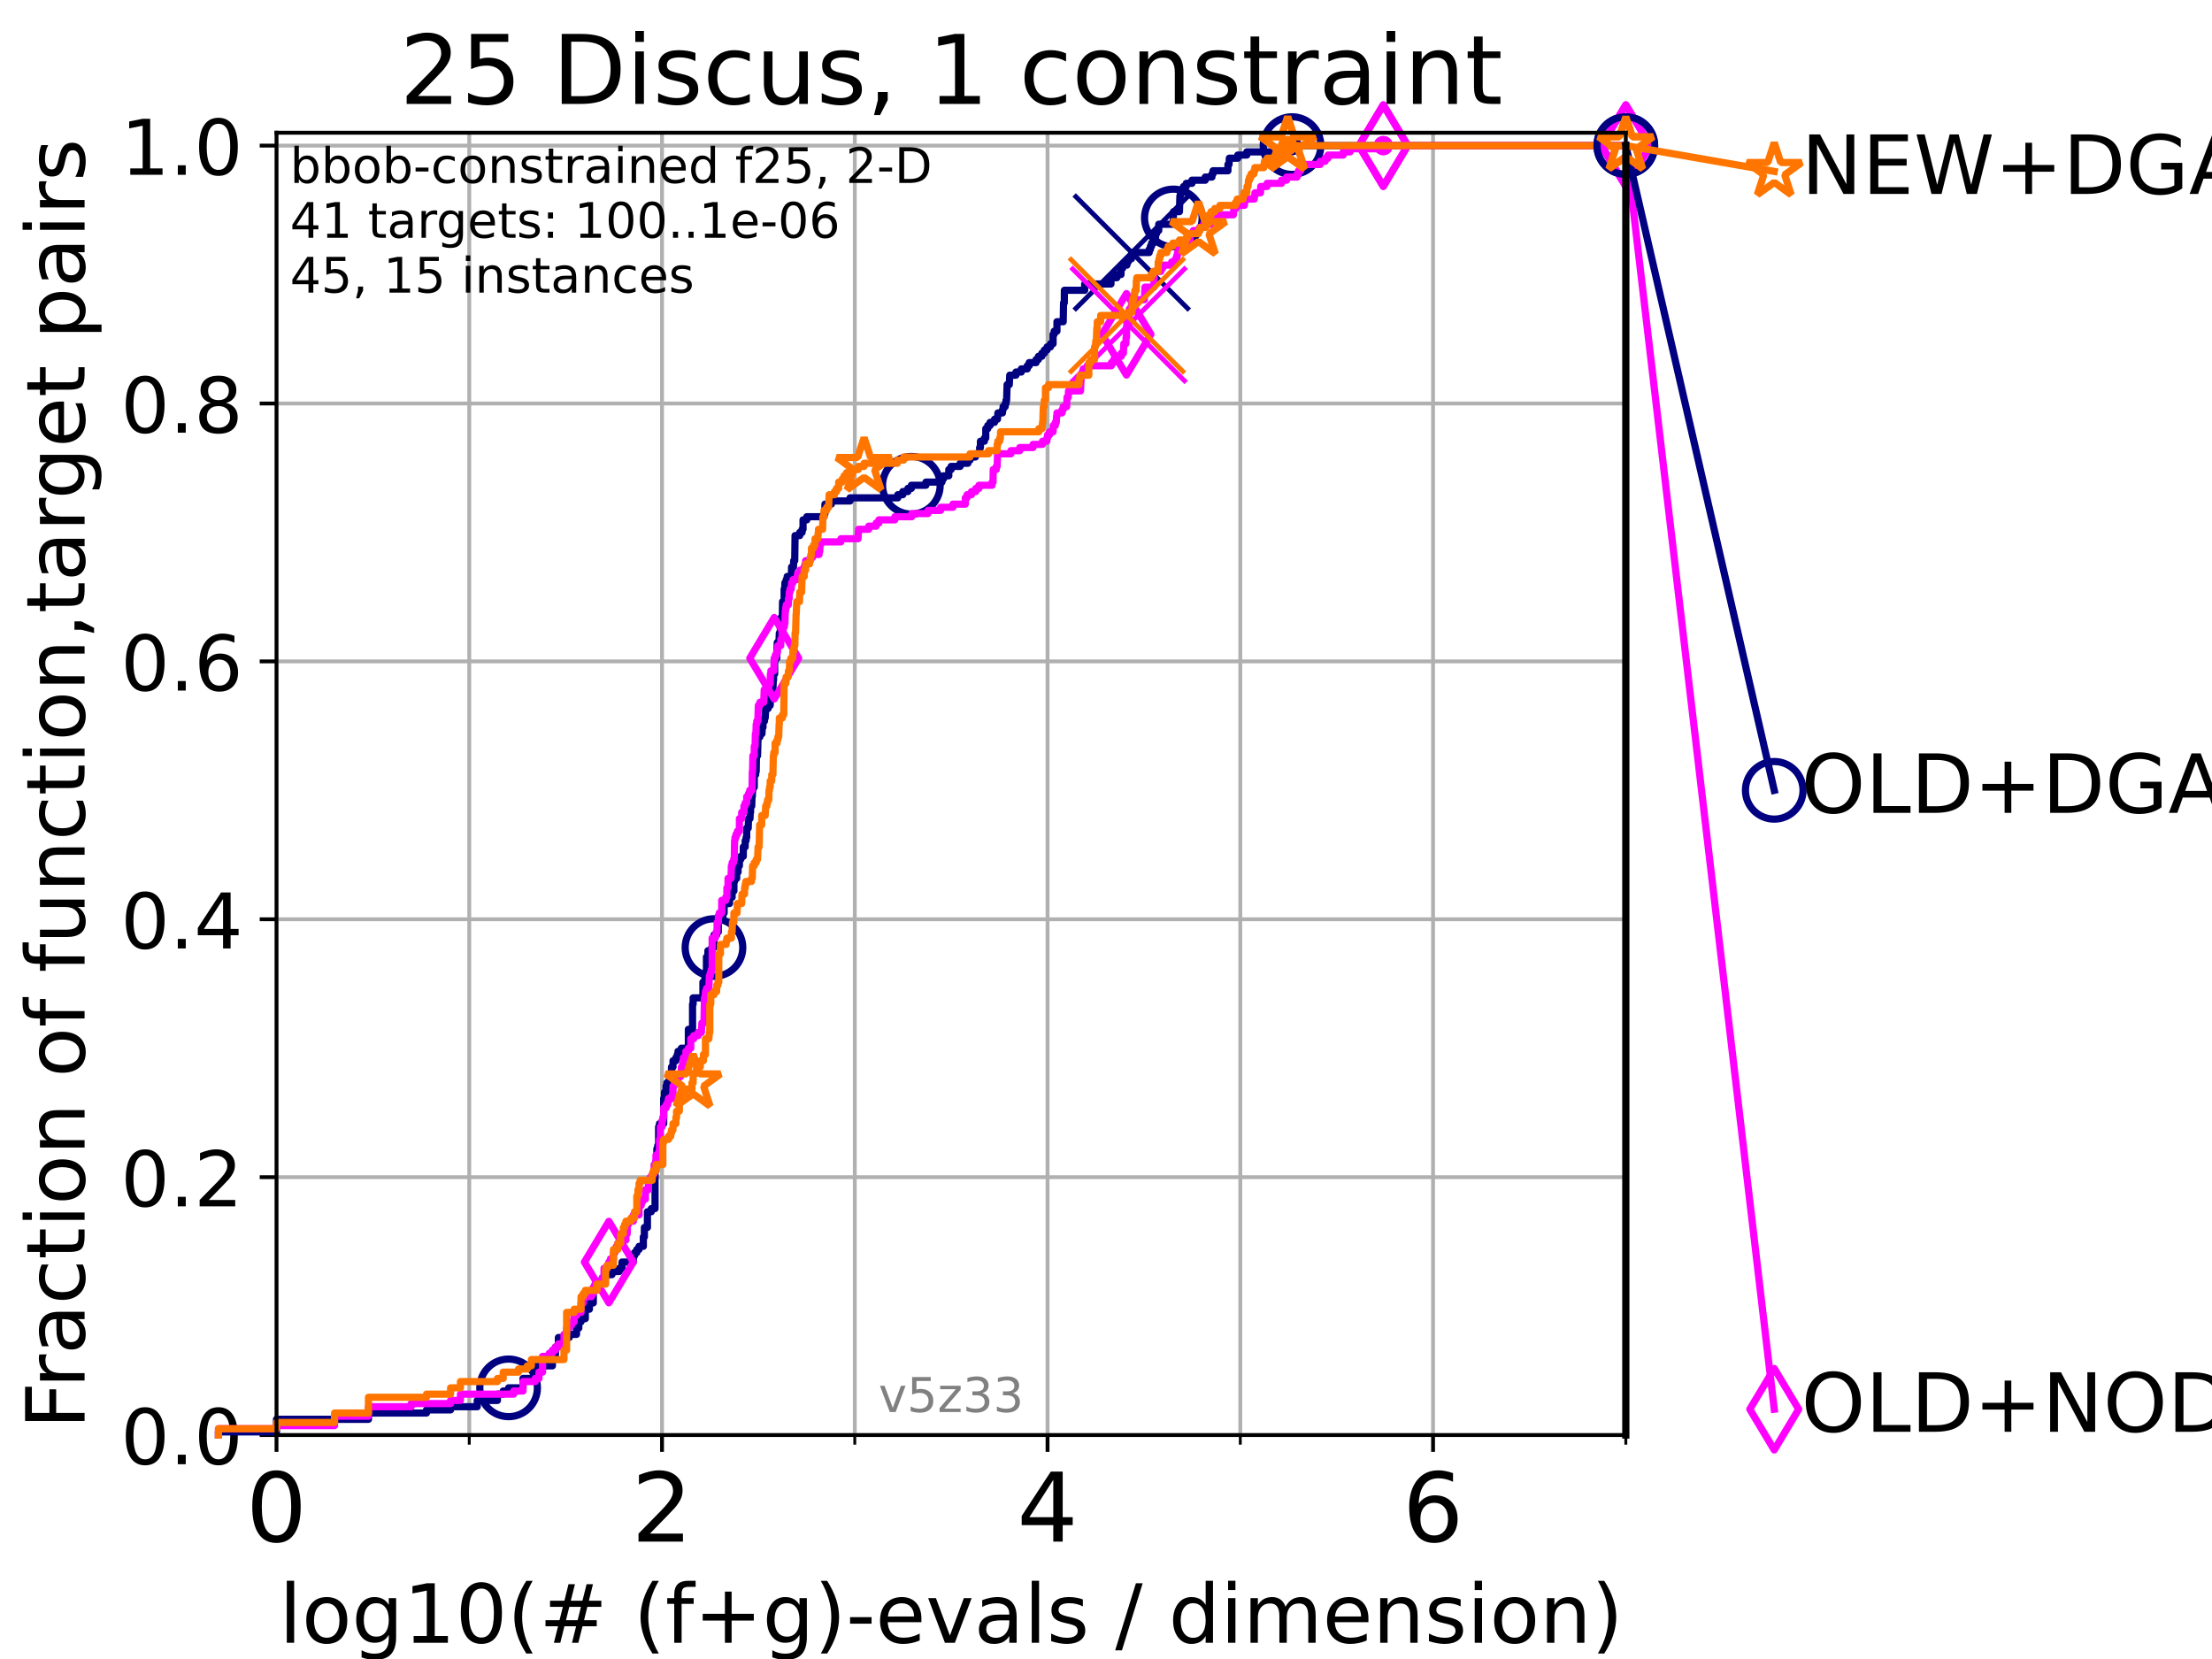 <?xml version="1.0" encoding="utf-8" standalone="no"?>
<!DOCTYPE svg PUBLIC "-//W3C//DTD SVG 1.1//EN"
  "http://www.w3.org/Graphics/SVG/1.1/DTD/svg11.dtd">
<!-- Created with matplotlib (https://matplotlib.org/) -->
<svg height="345.6pt" version="1.1" viewBox="0 0 460.8 345.6" width="460.8pt" xmlns="http://www.w3.org/2000/svg" xmlns:xlink="http://www.w3.org/1999/xlink">
 <defs>
  <style type="text/css">*{stroke-linecap:butt;stroke-linejoin:round;}</style>
 </defs>
 <g id="figure_1">
  <g id="patch_1">
   <path d="M 0 345.6 
L 460.8 345.6 
L 460.8 0 
L 0 0 
z
" style="fill:#ffffff;"/>
  </g>
  <g id="axes_1">
   <g id="patch_2">
    <path d="M 57.6 298.944 
L 338.688 298.944 
L 338.688 27.648 
L 57.6 27.648 
z
" style="fill:#ffffff;"/>
   </g>
   <g id="matplotlib.axis_1">
    <g id="xtick_1">
     <g id="line2d_1">
      <path clip-path="url(#p991bd0a3c7)" d="M 57.6 298.944 
L 57.6 27.648 
" style="fill:none;stroke:#b0b0b0;stroke-linecap:square;stroke-width:0.8;"/>
     </g>
     <g id="line2d_2">
      <defs>
       <path d="M 0 0 
L 0 3.5 
" id="m321fe3d792" style="stroke:#000000;stroke-width:0.8;"/>
      </defs>
      <g>
       <use style="stroke:#000000;stroke-width:0.8;" x="57.6" xlink:href="#m321fe3d792" y="298.944"/>
      </g>
     </g>
     <g id="text_1">
      <!-- 0 -->
      <g transform="translate(51.237 321.141)scale(0.2 -0.2)">
       <defs>
        <path d="M 31.781 66.406 
Q 24.172 66.406 20.328 58.906 
Q 16.5 51.422 16.5 36.375 
Q 16.5 21.391 20.328 13.891 
Q 24.172 6.391 31.781 6.391 
Q 39.453 6.391 43.281 13.891 
Q 47.125 21.391 47.125 36.375 
Q 47.125 51.422 43.281 58.906 
Q 39.453 66.406 31.781 66.406 
z
M 31.781 74.219 
Q 44.047 74.219 50.516 64.516 
Q 56.984 54.828 56.984 36.375 
Q 56.984 17.969 50.516 8.266 
Q 44.047 -1.422 31.781 -1.422 
Q 19.531 -1.422 13.062 8.266 
Q 6.594 17.969 6.594 36.375 
Q 6.594 54.828 13.062 64.516 
Q 19.531 74.219 31.781 74.219 
z
" id="DejaVuSans-48"/>
       </defs>
       <use xlink:href="#DejaVuSans-48"/>
      </g>
     </g>
    </g>
    <g id="xtick_2">
     <g id="line2d_3">
      <path clip-path="url(#p991bd0a3c7)" d="M 137.911 298.944 
L 137.911 27.648 
" style="fill:none;stroke:#b0b0b0;stroke-linecap:square;stroke-width:0.8;"/>
     </g>
     <g id="line2d_4">
      <g>
       <use style="stroke:#000000;stroke-width:0.8;" x="137.911" xlink:href="#m321fe3d792" y="298.944"/>
      </g>
     </g>
     <g id="text_2">
      <!-- 2 -->
      <g transform="translate(131.548 321.141)scale(0.2 -0.2)">
       <defs>
        <path d="M 19.188 8.297 
L 53.609 8.297 
L 53.609 0 
L 7.328 0 
L 7.328 8.297 
Q 12.938 14.109 22.625 23.891 
Q 32.328 33.688 34.812 36.531 
Q 39.547 41.844 41.422 45.531 
Q 43.312 49.219 43.312 52.781 
Q 43.312 58.594 39.234 62.25 
Q 35.156 65.922 28.609 65.922 
Q 23.969 65.922 18.812 64.312 
Q 13.672 62.703 7.812 59.422 
L 7.812 69.391 
Q 13.766 71.781 18.938 73 
Q 24.125 74.219 28.422 74.219 
Q 39.75 74.219 46.484 68.547 
Q 53.219 62.891 53.219 53.422 
Q 53.219 48.922 51.531 44.891 
Q 49.859 40.875 45.406 35.406 
Q 44.188 33.984 37.641 27.219 
Q 31.109 20.453 19.188 8.297 
z
" id="DejaVuSans-50"/>
       </defs>
       <use xlink:href="#DejaVuSans-50"/>
      </g>
     </g>
    </g>
    <g id="xtick_3">
     <g id="line2d_5">
      <path clip-path="url(#p991bd0a3c7)" d="M 218.222 298.944 
L 218.222 27.648 
" style="fill:none;stroke:#b0b0b0;stroke-linecap:square;stroke-width:0.8;"/>
     </g>
     <g id="line2d_6">
      <g>
       <use style="stroke:#000000;stroke-width:0.8;" x="218.222" xlink:href="#m321fe3d792" y="298.944"/>
      </g>
     </g>
     <g id="text_3">
      <!-- 4 -->
      <g transform="translate(211.859 321.141)scale(0.2 -0.2)">
       <defs>
        <path d="M 37.797 64.312 
L 12.891 25.391 
L 37.797 25.391 
z
M 35.203 72.906 
L 47.609 72.906 
L 47.609 25.391 
L 58.016 25.391 
L 58.016 17.188 
L 47.609 17.188 
L 47.609 0 
L 37.797 0 
L 37.797 17.188 
L 4.891 17.188 
L 4.891 26.703 
z
" id="DejaVuSans-52"/>
       </defs>
       <use xlink:href="#DejaVuSans-52"/>
      </g>
     </g>
    </g>
    <g id="xtick_4">
     <g id="line2d_7">
      <path clip-path="url(#p991bd0a3c7)" d="M 298.533 298.944 
L 298.533 27.648 
" style="fill:none;stroke:#b0b0b0;stroke-linecap:square;stroke-width:0.8;"/>
     </g>
     <g id="line2d_8">
      <g>
       <use style="stroke:#000000;stroke-width:0.8;" x="298.533" xlink:href="#m321fe3d792" y="298.944"/>
      </g>
     </g>
     <g id="text_4">
      <!-- 6 -->
      <g transform="translate(292.17 321.141)scale(0.2 -0.2)">
       <defs>
        <path d="M 33.016 40.375 
Q 26.375 40.375 22.484 35.828 
Q 18.609 31.297 18.609 23.391 
Q 18.609 15.531 22.484 10.953 
Q 26.375 6.391 33.016 6.391 
Q 39.656 6.391 43.531 10.953 
Q 47.406 15.531 47.406 23.391 
Q 47.406 31.297 43.531 35.828 
Q 39.656 40.375 33.016 40.375 
z
M 52.594 71.297 
L 52.594 62.312 
Q 48.875 64.062 45.094 64.984 
Q 41.312 65.922 37.594 65.922 
Q 27.828 65.922 22.672 59.328 
Q 17.531 52.734 16.797 39.406 
Q 19.672 43.656 24.016 45.922 
Q 28.375 48.188 33.594 48.188 
Q 44.578 48.188 50.953 41.516 
Q 57.328 34.859 57.328 23.391 
Q 57.328 12.156 50.688 5.359 
Q 44.047 -1.422 33.016 -1.422 
Q 20.359 -1.422 13.672 8.266 
Q 6.984 17.969 6.984 36.375 
Q 6.984 53.656 15.188 63.938 
Q 23.391 74.219 37.203 74.219 
Q 40.922 74.219 44.703 73.484 
Q 48.484 72.75 52.594 71.297 
z
" id="DejaVuSans-54"/>
       </defs>
       <use xlink:href="#DejaVuSans-54"/>
      </g>
     </g>
    </g>
    <g id="xtick_5">
     <g id="line2d_9">
      <path clip-path="url(#p991bd0a3c7)" d="M 97.755 298.944 
L 97.755 27.648 
" style="fill:none;stroke:#b0b0b0;stroke-linecap:square;stroke-width:0.8;"/>
     </g>
     <g id="line2d_10">
      <defs>
       <path d="M 0 0 
L 0 2 
" id="m2d2c2be87c" style="stroke:#000000;stroke-width:0.6;"/>
      </defs>
      <g>
       <use style="stroke:#000000;stroke-width:0.6;" x="97.755" xlink:href="#m2d2c2be87c" y="298.944"/>
      </g>
     </g>
    </g>
    <g id="xtick_6">
     <g id="line2d_11">
      <path clip-path="url(#p991bd0a3c7)" d="M 178.066 298.944 
L 178.066 27.648 
" style="fill:none;stroke:#b0b0b0;stroke-linecap:square;stroke-width:0.8;"/>
     </g>
     <g id="line2d_12">
      <g>
       <use style="stroke:#000000;stroke-width:0.6;" x="178.066" xlink:href="#m2d2c2be87c" y="298.944"/>
      </g>
     </g>
    </g>
    <g id="xtick_7">
     <g id="line2d_13">
      <path clip-path="url(#p991bd0a3c7)" d="M 258.377 298.944 
L 258.377 27.648 
" style="fill:none;stroke:#b0b0b0;stroke-linecap:square;stroke-width:0.8;"/>
     </g>
     <g id="line2d_14">
      <g>
       <use style="stroke:#000000;stroke-width:0.6;" x="258.377" xlink:href="#m2d2c2be87c" y="298.944"/>
      </g>
     </g>
    </g>
    <g id="xtick_8">
     <g id="line2d_15">
      <path clip-path="url(#p991bd0a3c7)" d="M 338.688 298.944 
L 338.688 27.648 
" style="fill:none;stroke:#b0b0b0;stroke-linecap:square;stroke-width:0.8;"/>
     </g>
     <g id="line2d_16">
      <g>
       <use style="stroke:#000000;stroke-width:0.6;" x="338.688" xlink:href="#m2d2c2be87c" y="298.944"/>
      </g>
     </g>
    </g>
    <g id="text_5">
     <!-- log10(# (f+g)-evals / dimension) -->
     <g transform="translate(58.145 342.218)scale(0.17 -0.17)">
      <defs>
       <path d="M 9.422 75.984 
L 18.406 75.984 
L 18.406 0 
L 9.422 0 
z
" id="DejaVuSans-108"/>
       <path d="M 30.609 48.391 
Q 23.391 48.391 19.188 42.75 
Q 14.984 37.109 14.984 27.297 
Q 14.984 17.484 19.156 11.844 
Q 23.344 6.203 30.609 6.203 
Q 37.797 6.203 41.984 11.859 
Q 46.188 17.531 46.188 27.297 
Q 46.188 37.016 41.984 42.703 
Q 37.797 48.391 30.609 48.391 
z
M 30.609 56 
Q 42.328 56 49.016 48.375 
Q 55.719 40.766 55.719 27.297 
Q 55.719 13.875 49.016 6.219 
Q 42.328 -1.422 30.609 -1.422 
Q 18.844 -1.422 12.172 6.219 
Q 5.516 13.875 5.516 27.297 
Q 5.516 40.766 12.172 48.375 
Q 18.844 56 30.609 56 
z
" id="DejaVuSans-111"/>
       <path d="M 45.406 27.984 
Q 45.406 37.75 41.375 43.109 
Q 37.359 48.484 30.078 48.484 
Q 22.859 48.484 18.828 43.109 
Q 14.797 37.75 14.797 27.984 
Q 14.797 18.266 18.828 12.891 
Q 22.859 7.516 30.078 7.516 
Q 37.359 7.516 41.375 12.891 
Q 45.406 18.266 45.406 27.984 
z
M 54.391 6.781 
Q 54.391 -7.172 48.188 -13.984 
Q 42 -20.797 29.203 -20.797 
Q 24.469 -20.797 20.266 -20.094 
Q 16.062 -19.391 12.109 -17.922 
L 12.109 -9.188 
Q 16.062 -11.328 19.922 -12.344 
Q 23.781 -13.375 27.781 -13.375 
Q 36.625 -13.375 41.016 -8.766 
Q 45.406 -4.156 45.406 5.172 
L 45.406 9.625 
Q 42.625 4.781 38.281 2.391 
Q 33.938 0 27.875 0 
Q 17.828 0 11.672 7.656 
Q 5.516 15.328 5.516 27.984 
Q 5.516 40.672 11.672 48.328 
Q 17.828 56 27.875 56 
Q 33.938 56 38.281 53.609 
Q 42.625 51.219 45.406 46.391 
L 45.406 54.688 
L 54.391 54.688 
z
" id="DejaVuSans-103"/>
       <path d="M 12.406 8.297 
L 28.516 8.297 
L 28.516 63.922 
L 10.984 60.406 
L 10.984 69.391 
L 28.422 72.906 
L 38.281 72.906 
L 38.281 8.297 
L 54.391 8.297 
L 54.391 0 
L 12.406 0 
z
" id="DejaVuSans-49"/>
       <path d="M 31 75.875 
Q 24.469 64.656 21.281 53.656 
Q 18.109 42.672 18.109 31.391 
Q 18.109 20.125 21.312 9.062 
Q 24.516 -2 31 -13.188 
L 23.188 -13.188 
Q 15.875 -1.703 12.234 9.375 
Q 8.594 20.453 8.594 31.391 
Q 8.594 42.281 12.203 53.312 
Q 15.828 64.359 23.188 75.875 
z
" id="DejaVuSans-40"/>
       <path d="M 51.125 44 
L 36.922 44 
L 32.812 27.688 
L 47.125 27.688 
z
M 43.797 71.781 
L 38.719 51.516 
L 52.984 51.516 
L 58.109 71.781 
L 65.922 71.781 
L 60.891 51.516 
L 76.125 51.516 
L 76.125 44 
L 58.984 44 
L 54.984 27.688 
L 70.516 27.688 
L 70.516 20.219 
L 53.078 20.219 
L 48 0 
L 40.188 0 
L 45.219 20.219 
L 30.906 20.219 
L 25.875 0 
L 18.016 0 
L 23.094 20.219 
L 7.719 20.219 
L 7.719 27.688 
L 24.906 27.688 
L 29 44 
L 13.281 44 
L 13.281 51.516 
L 30.906 51.516 
L 35.891 71.781 
z
" id="DejaVuSans-35"/>
       <path id="DejaVuSans-32"/>
       <path d="M 37.109 75.984 
L 37.109 68.5 
L 28.516 68.5 
Q 23.688 68.5 21.797 66.547 
Q 19.922 64.594 19.922 59.516 
L 19.922 54.688 
L 34.719 54.688 
L 34.719 47.703 
L 19.922 47.703 
L 19.922 0 
L 10.891 0 
L 10.891 47.703 
L 2.297 47.703 
L 2.297 54.688 
L 10.891 54.688 
L 10.891 58.5 
Q 10.891 67.625 15.141 71.797 
Q 19.391 75.984 28.609 75.984 
z
" id="DejaVuSans-102"/>
       <path d="M 46 62.703 
L 46 35.5 
L 73.188 35.5 
L 73.188 27.203 
L 46 27.203 
L 46 0 
L 37.797 0 
L 37.797 27.203 
L 10.594 27.203 
L 10.594 35.5 
L 37.797 35.5 
L 37.797 62.703 
z
" id="DejaVuSans-43"/>
       <path d="M 8.016 75.875 
L 15.828 75.875 
Q 23.141 64.359 26.781 53.312 
Q 30.422 42.281 30.422 31.391 
Q 30.422 20.453 26.781 9.375 
Q 23.141 -1.703 15.828 -13.188 
L 8.016 -13.188 
Q 14.5 -2 17.703 9.062 
Q 20.906 20.125 20.906 31.391 
Q 20.906 42.672 17.703 53.656 
Q 14.5 64.656 8.016 75.875 
z
" id="DejaVuSans-41"/>
       <path d="M 4.891 31.391 
L 31.203 31.391 
L 31.203 23.391 
L 4.891 23.391 
z
" id="DejaVuSans-45"/>
       <path d="M 56.203 29.594 
L 56.203 25.203 
L 14.891 25.203 
Q 15.484 15.922 20.484 11.062 
Q 25.484 6.203 34.422 6.203 
Q 39.594 6.203 44.453 7.469 
Q 49.312 8.734 54.109 11.281 
L 54.109 2.781 
Q 49.266 0.734 44.188 -0.344 
Q 39.109 -1.422 33.891 -1.422 
Q 20.797 -1.422 13.156 6.188 
Q 5.516 13.812 5.516 26.812 
Q 5.516 40.234 12.766 48.109 
Q 20.016 56 32.328 56 
Q 43.359 56 49.781 48.891 
Q 56.203 41.797 56.203 29.594 
z
M 47.219 32.234 
Q 47.125 39.594 43.094 43.984 
Q 39.062 48.391 32.422 48.391 
Q 24.906 48.391 20.391 44.141 
Q 15.875 39.891 15.188 32.172 
z
" id="DejaVuSans-101"/>
       <path d="M 2.984 54.688 
L 12.5 54.688 
L 29.594 8.797 
L 46.688 54.688 
L 56.203 54.688 
L 35.688 0 
L 23.484 0 
z
" id="DejaVuSans-118"/>
       <path d="M 34.281 27.484 
Q 23.391 27.484 19.188 25 
Q 14.984 22.516 14.984 16.5 
Q 14.984 11.719 18.141 8.906 
Q 21.297 6.109 26.703 6.109 
Q 34.188 6.109 38.703 11.406 
Q 43.219 16.703 43.219 25.484 
L 43.219 27.484 
z
M 52.203 31.203 
L 52.203 0 
L 43.219 0 
L 43.219 8.297 
Q 40.141 3.328 35.547 0.953 
Q 30.953 -1.422 24.312 -1.422 
Q 15.922 -1.422 10.953 3.297 
Q 6 8.016 6 15.922 
Q 6 25.141 12.172 29.828 
Q 18.359 34.516 30.609 34.516 
L 43.219 34.516 
L 43.219 35.406 
Q 43.219 41.609 39.141 45 
Q 35.062 48.391 27.688 48.391 
Q 23 48.391 18.547 47.266 
Q 14.109 46.141 10.016 43.891 
L 10.016 52.203 
Q 14.938 54.109 19.578 55.047 
Q 24.219 56 28.609 56 
Q 40.484 56 46.344 49.844 
Q 52.203 43.703 52.203 31.203 
z
" id="DejaVuSans-97"/>
       <path d="M 44.281 53.078 
L 44.281 44.578 
Q 40.484 46.531 36.375 47.5 
Q 32.281 48.484 27.875 48.484 
Q 21.188 48.484 17.844 46.438 
Q 14.5 44.391 14.5 40.281 
Q 14.5 37.156 16.891 35.375 
Q 19.281 33.594 26.516 31.984 
L 29.594 31.297 
Q 39.156 29.25 43.188 25.516 
Q 47.219 21.781 47.219 15.094 
Q 47.219 7.469 41.188 3.016 
Q 35.156 -1.422 24.609 -1.422 
Q 20.219 -1.422 15.453 -0.562 
Q 10.688 0.297 5.422 2 
L 5.422 11.281 
Q 10.406 8.688 15.234 7.391 
Q 20.062 6.109 24.812 6.109 
Q 31.156 6.109 34.562 8.281 
Q 37.984 10.453 37.984 14.406 
Q 37.984 18.062 35.516 20.016 
Q 33.062 21.969 24.703 23.781 
L 21.578 24.516 
Q 13.234 26.266 9.516 29.906 
Q 5.812 33.547 5.812 39.891 
Q 5.812 47.609 11.281 51.797 
Q 16.75 56 26.812 56 
Q 31.781 56 36.172 55.266 
Q 40.578 54.547 44.281 53.078 
z
" id="DejaVuSans-115"/>
       <path d="M 25.391 72.906 
L 33.688 72.906 
L 8.297 -9.281 
L 0 -9.281 
z
" id="DejaVuSans-47"/>
       <path d="M 45.406 46.391 
L 45.406 75.984 
L 54.391 75.984 
L 54.391 0 
L 45.406 0 
L 45.406 8.203 
Q 42.578 3.328 38.25 0.953 
Q 33.938 -1.422 27.875 -1.422 
Q 17.969 -1.422 11.734 6.484 
Q 5.516 14.406 5.516 27.297 
Q 5.516 40.188 11.734 48.094 
Q 17.969 56 27.875 56 
Q 33.938 56 38.25 53.625 
Q 42.578 51.266 45.406 46.391 
z
M 14.797 27.297 
Q 14.797 17.391 18.875 11.75 
Q 22.953 6.109 30.078 6.109 
Q 37.203 6.109 41.297 11.75 
Q 45.406 17.391 45.406 27.297 
Q 45.406 37.203 41.297 42.844 
Q 37.203 48.484 30.078 48.484 
Q 22.953 48.484 18.875 42.844 
Q 14.797 37.203 14.797 27.297 
z
" id="DejaVuSans-100"/>
       <path d="M 9.422 54.688 
L 18.406 54.688 
L 18.406 0 
L 9.422 0 
z
M 9.422 75.984 
L 18.406 75.984 
L 18.406 64.594 
L 9.422 64.594 
z
" id="DejaVuSans-105"/>
       <path d="M 52 44.188 
Q 55.375 50.25 60.062 53.125 
Q 64.75 56 71.094 56 
Q 79.641 56 84.281 50.016 
Q 88.922 44.047 88.922 33.016 
L 88.922 0 
L 79.891 0 
L 79.891 32.719 
Q 79.891 40.578 77.094 44.375 
Q 74.312 48.188 68.609 48.188 
Q 61.625 48.188 57.562 43.547 
Q 53.516 38.922 53.516 30.906 
L 53.516 0 
L 44.484 0 
L 44.484 32.719 
Q 44.484 40.625 41.703 44.406 
Q 38.922 48.188 33.109 48.188 
Q 26.219 48.188 22.156 43.531 
Q 18.109 38.875 18.109 30.906 
L 18.109 0 
L 9.078 0 
L 9.078 54.688 
L 18.109 54.688 
L 18.109 46.188 
Q 21.188 51.219 25.484 53.609 
Q 29.781 56 35.688 56 
Q 41.656 56 45.828 52.969 
Q 50 49.953 52 44.188 
z
" id="DejaVuSans-109"/>
       <path d="M 54.891 33.016 
L 54.891 0 
L 45.906 0 
L 45.906 32.719 
Q 45.906 40.484 42.875 44.328 
Q 39.844 48.188 33.797 48.188 
Q 26.516 48.188 22.312 43.547 
Q 18.109 38.922 18.109 30.906 
L 18.109 0 
L 9.078 0 
L 9.078 54.688 
L 18.109 54.688 
L 18.109 46.188 
Q 21.344 51.125 25.703 53.562 
Q 30.078 56 35.797 56 
Q 45.219 56 50.047 50.172 
Q 54.891 44.344 54.891 33.016 
z
" id="DejaVuSans-110"/>
      </defs>
      <use xlink:href="#DejaVuSans-108"/>
      <use x="27.783" xlink:href="#DejaVuSans-111"/>
      <use x="88.965" xlink:href="#DejaVuSans-103"/>
      <use x="152.441" xlink:href="#DejaVuSans-49"/>
      <use x="216.064" xlink:href="#DejaVuSans-48"/>
      <use x="279.688" xlink:href="#DejaVuSans-40"/>
      <use x="318.701" xlink:href="#DejaVuSans-35"/>
      <use x="402.49" xlink:href="#DejaVuSans-32"/>
      <use x="434.277" xlink:href="#DejaVuSans-40"/>
      <use x="473.291" xlink:href="#DejaVuSans-102"/>
      <use x="508.496" xlink:href="#DejaVuSans-43"/>
      <use x="592.285" xlink:href="#DejaVuSans-103"/>
      <use x="655.762" xlink:href="#DejaVuSans-41"/>
      <use x="694.775" xlink:href="#DejaVuSans-45"/>
      <use x="730.859" xlink:href="#DejaVuSans-101"/>
      <use x="792.383" xlink:href="#DejaVuSans-118"/>
      <use x="851.562" xlink:href="#DejaVuSans-97"/>
      <use x="912.842" xlink:href="#DejaVuSans-108"/>
      <use x="940.625" xlink:href="#DejaVuSans-115"/>
      <use x="992.725" xlink:href="#DejaVuSans-32"/>
      <use x="1024.512" xlink:href="#DejaVuSans-47"/>
      <use x="1058.203" xlink:href="#DejaVuSans-32"/>
      <use x="1089.99" xlink:href="#DejaVuSans-100"/>
      <use x="1153.467" xlink:href="#DejaVuSans-105"/>
      <use x="1181.25" xlink:href="#DejaVuSans-109"/>
      <use x="1278.662" xlink:href="#DejaVuSans-101"/>
      <use x="1340.186" xlink:href="#DejaVuSans-110"/>
      <use x="1403.564" xlink:href="#DejaVuSans-115"/>
      <use x="1455.664" xlink:href="#DejaVuSans-105"/>
      <use x="1483.447" xlink:href="#DejaVuSans-111"/>
      <use x="1544.629" xlink:href="#DejaVuSans-110"/>
      <use x="1608.008" xlink:href="#DejaVuSans-41"/>
     </g>
    </g>
   </g>
   <g id="matplotlib.axis_2">
    <g id="ytick_1">
     <g id="line2d_17">
      <path clip-path="url(#p991bd0a3c7)" d="M 57.6 298.944 
L 338.688 298.944 
" style="fill:none;stroke:#b0b0b0;stroke-linecap:square;stroke-width:0.8;"/>
     </g>
     <g id="line2d_18">
      <defs>
       <path d="M 0 0 
L -3.5 0 
" id="m7ea6bacf8e" style="stroke:#000000;stroke-width:0.8;"/>
      </defs>
      <g>
       <use style="stroke:#000000;stroke-width:0.8;" x="57.6" xlink:href="#m7ea6bacf8e" y="298.944"/>
      </g>
     </g>
     <g id="text_6">
      <!-- 0.0 -->
      <g transform="translate(25.155 305.023)scale(0.16 -0.16)">
       <defs>
        <path d="M 10.688 12.406 
L 21 12.406 
L 21 0 
L 10.688 0 
z
" id="DejaVuSans-46"/>
       </defs>
       <use xlink:href="#DejaVuSans-48"/>
       <use x="63.623" xlink:href="#DejaVuSans-46"/>
       <use x="95.41" xlink:href="#DejaVuSans-48"/>
      </g>
     </g>
    </g>
    <g id="ytick_2">
     <g id="line2d_19">
      <path clip-path="url(#p991bd0a3c7)" d="M 57.6 245.222 
L 338.688 245.222 
" style="fill:none;stroke:#b0b0b0;stroke-linecap:square;stroke-width:0.8;"/>
     </g>
     <g id="line2d_20">
      <g>
       <use style="stroke:#000000;stroke-width:0.8;" x="57.6" xlink:href="#m7ea6bacf8e" y="245.222"/>
      </g>
     </g>
     <g id="text_7">
      <!-- 0.2 -->
      <g transform="translate(25.155 251.301)scale(0.16 -0.16)">
       <use xlink:href="#DejaVuSans-48"/>
       <use x="63.623" xlink:href="#DejaVuSans-46"/>
       <use x="95.41" xlink:href="#DejaVuSans-50"/>
      </g>
     </g>
    </g>
    <g id="ytick_3">
     <g id="line2d_21">
      <path clip-path="url(#p991bd0a3c7)" d="M 57.6 191.5 
L 338.688 191.5 
" style="fill:none;stroke:#b0b0b0;stroke-linecap:square;stroke-width:0.8;"/>
     </g>
     <g id="line2d_22">
      <g>
       <use style="stroke:#000000;stroke-width:0.8;" x="57.6" xlink:href="#m7ea6bacf8e" y="191.5"/>
      </g>
     </g>
     <g id="text_8">
      <!-- 0.4 -->
      <g transform="translate(25.155 197.579)scale(0.16 -0.16)">
       <use xlink:href="#DejaVuSans-48"/>
       <use x="63.623" xlink:href="#DejaVuSans-46"/>
       <use x="95.41" xlink:href="#DejaVuSans-52"/>
      </g>
     </g>
    </g>
    <g id="ytick_4">
     <g id="line2d_23">
      <path clip-path="url(#p991bd0a3c7)" d="M 57.6 137.778 
L 338.688 137.778 
" style="fill:none;stroke:#b0b0b0;stroke-linecap:square;stroke-width:0.8;"/>
     </g>
     <g id="line2d_24">
      <g>
       <use style="stroke:#000000;stroke-width:0.8;" x="57.6" xlink:href="#m7ea6bacf8e" y="137.778"/>
      </g>
     </g>
     <g id="text_9">
      <!-- 0.6 -->
      <g transform="translate(25.155 143.857)scale(0.16 -0.16)">
       <use xlink:href="#DejaVuSans-48"/>
       <use x="63.623" xlink:href="#DejaVuSans-46"/>
       <use x="95.41" xlink:href="#DejaVuSans-54"/>
      </g>
     </g>
    </g>
    <g id="ytick_5">
     <g id="line2d_25">
      <path clip-path="url(#p991bd0a3c7)" d="M 57.6 84.056 
L 338.688 84.056 
" style="fill:none;stroke:#b0b0b0;stroke-linecap:square;stroke-width:0.8;"/>
     </g>
     <g id="line2d_26">
      <g>
       <use style="stroke:#000000;stroke-width:0.8;" x="57.6" xlink:href="#m7ea6bacf8e" y="84.056"/>
      </g>
     </g>
     <g id="text_10">
      <!-- 0.8 -->
      <g transform="translate(25.155 90.135)scale(0.16 -0.16)">
       <defs>
        <path d="M 31.781 34.625 
Q 24.75 34.625 20.719 30.859 
Q 16.703 27.094 16.703 20.516 
Q 16.703 13.922 20.719 10.156 
Q 24.75 6.391 31.781 6.391 
Q 38.812 6.391 42.859 10.172 
Q 46.922 13.969 46.922 20.516 
Q 46.922 27.094 42.891 30.859 
Q 38.875 34.625 31.781 34.625 
z
M 21.922 38.812 
Q 15.578 40.375 12.031 44.719 
Q 8.5 49.078 8.5 55.328 
Q 8.5 64.062 14.719 69.141 
Q 20.953 74.219 31.781 74.219 
Q 42.672 74.219 48.875 69.141 
Q 55.078 64.062 55.078 55.328 
Q 55.078 49.078 51.531 44.719 
Q 48 40.375 41.703 38.812 
Q 48.828 37.156 52.797 32.312 
Q 56.781 27.484 56.781 20.516 
Q 56.781 9.906 50.312 4.234 
Q 43.844 -1.422 31.781 -1.422 
Q 19.734 -1.422 13.25 4.234 
Q 6.781 9.906 6.781 20.516 
Q 6.781 27.484 10.781 32.312 
Q 14.797 37.156 21.922 38.812 
z
M 18.312 54.391 
Q 18.312 48.734 21.844 45.562 
Q 25.391 42.391 31.781 42.391 
Q 38.141 42.391 41.719 45.562 
Q 45.312 48.734 45.312 54.391 
Q 45.312 60.062 41.719 63.234 
Q 38.141 66.406 31.781 66.406 
Q 25.391 66.406 21.844 63.234 
Q 18.312 60.062 18.312 54.391 
z
" id="DejaVuSans-56"/>
       </defs>
       <use xlink:href="#DejaVuSans-48"/>
       <use x="63.623" xlink:href="#DejaVuSans-46"/>
       <use x="95.41" xlink:href="#DejaVuSans-56"/>
      </g>
     </g>
    </g>
    <g id="ytick_6">
     <g id="line2d_27">
      <path clip-path="url(#p991bd0a3c7)" d="M 57.6 30.334 
L 338.688 30.334 
" style="fill:none;stroke:#b0b0b0;stroke-linecap:square;stroke-width:0.8;"/>
     </g>
     <g id="line2d_28">
      <g>
       <use style="stroke:#000000;stroke-width:0.8;" x="57.6" xlink:href="#m7ea6bacf8e" y="30.334"/>
      </g>
     </g>
     <g id="text_11">
      <!-- 1.0 -->
      <g transform="translate(25.155 36.413)scale(0.16 -0.16)">
       <use xlink:href="#DejaVuSans-49"/>
       <use x="63.623" xlink:href="#DejaVuSans-46"/>
       <use x="95.41" xlink:href="#DejaVuSans-48"/>
      </g>
     </g>
    </g>
    <g id="text_12">
     <!-- Fraction of function,target pairs -->
     <g transform="translate(17.62 297.681)rotate(-90)scale(0.17 -0.17)">
      <defs>
       <path d="M 9.812 72.906 
L 51.703 72.906 
L 51.703 64.594 
L 19.672 64.594 
L 19.672 43.109 
L 48.578 43.109 
L 48.578 34.812 
L 19.672 34.812 
L 19.672 0 
L 9.812 0 
z
" id="DejaVuSans-70"/>
       <path d="M 41.109 46.297 
Q 39.594 47.172 37.812 47.578 
Q 36.031 48 33.891 48 
Q 26.266 48 22.188 43.047 
Q 18.109 38.094 18.109 28.812 
L 18.109 0 
L 9.078 0 
L 9.078 54.688 
L 18.109 54.688 
L 18.109 46.188 
Q 20.953 51.172 25.484 53.578 
Q 30.031 56 36.531 56 
Q 37.453 56 38.578 55.875 
Q 39.703 55.766 41.062 55.516 
z
" id="DejaVuSans-114"/>
       <path d="M 48.781 52.594 
L 48.781 44.188 
Q 44.969 46.297 41.141 47.344 
Q 37.312 48.391 33.406 48.391 
Q 24.656 48.391 19.812 42.844 
Q 14.984 37.312 14.984 27.297 
Q 14.984 17.281 19.812 11.734 
Q 24.656 6.203 33.406 6.203 
Q 37.312 6.203 41.141 7.25 
Q 44.969 8.297 48.781 10.406 
L 48.781 2.094 
Q 45.016 0.344 40.984 -0.531 
Q 36.969 -1.422 32.422 -1.422 
Q 20.062 -1.422 12.781 6.344 
Q 5.516 14.109 5.516 27.297 
Q 5.516 40.672 12.859 48.328 
Q 20.219 56 33.016 56 
Q 37.156 56 41.109 55.141 
Q 45.062 54.297 48.781 52.594 
z
" id="DejaVuSans-99"/>
       <path d="M 18.312 70.219 
L 18.312 54.688 
L 36.812 54.688 
L 36.812 47.703 
L 18.312 47.703 
L 18.312 18.016 
Q 18.312 11.328 20.141 9.422 
Q 21.969 7.516 27.594 7.516 
L 36.812 7.516 
L 36.812 0 
L 27.594 0 
Q 17.188 0 13.234 3.875 
Q 9.281 7.766 9.281 18.016 
L 9.281 47.703 
L 2.688 47.703 
L 2.688 54.688 
L 9.281 54.688 
L 9.281 70.219 
z
" id="DejaVuSans-116"/>
       <path d="M 8.5 21.578 
L 8.5 54.688 
L 17.484 54.688 
L 17.484 21.922 
Q 17.484 14.156 20.5 10.266 
Q 23.531 6.391 29.594 6.391 
Q 36.859 6.391 41.078 11.031 
Q 45.312 15.672 45.312 23.688 
L 45.312 54.688 
L 54.297 54.688 
L 54.297 0 
L 45.312 0 
L 45.312 8.406 
Q 42.047 3.422 37.719 1 
Q 33.406 -1.422 27.688 -1.422 
Q 18.266 -1.422 13.375 4.438 
Q 8.5 10.297 8.5 21.578 
z
M 31.109 56 
z
" id="DejaVuSans-117"/>
       <path d="M 11.719 12.406 
L 22.016 12.406 
L 22.016 4 
L 14.016 -11.625 
L 7.719 -11.625 
L 11.719 4 
z
" id="DejaVuSans-44"/>
       <path d="M 18.109 8.203 
L 18.109 -20.797 
L 9.078 -20.797 
L 9.078 54.688 
L 18.109 54.688 
L 18.109 46.391 
Q 20.953 51.266 25.266 53.625 
Q 29.594 56 35.594 56 
Q 45.562 56 51.781 48.094 
Q 58.016 40.188 58.016 27.297 
Q 58.016 14.406 51.781 6.484 
Q 45.562 -1.422 35.594 -1.422 
Q 29.594 -1.422 25.266 0.953 
Q 20.953 3.328 18.109 8.203 
z
M 48.688 27.297 
Q 48.688 37.203 44.609 42.844 
Q 40.531 48.484 33.406 48.484 
Q 26.266 48.484 22.188 42.844 
Q 18.109 37.203 18.109 27.297 
Q 18.109 17.391 22.188 11.75 
Q 26.266 6.109 33.406 6.109 
Q 40.531 6.109 44.609 11.75 
Q 48.688 17.391 48.688 27.297 
z
" id="DejaVuSans-112"/>
      </defs>
      <use xlink:href="#DejaVuSans-70"/>
      <use x="50.27" xlink:href="#DejaVuSans-114"/>
      <use x="91.383" xlink:href="#DejaVuSans-97"/>
      <use x="152.662" xlink:href="#DejaVuSans-99"/>
      <use x="207.643" xlink:href="#DejaVuSans-116"/>
      <use x="246.852" xlink:href="#DejaVuSans-105"/>
      <use x="274.635" xlink:href="#DejaVuSans-111"/>
      <use x="335.816" xlink:href="#DejaVuSans-110"/>
      <use x="399.195" xlink:href="#DejaVuSans-32"/>
      <use x="430.982" xlink:href="#DejaVuSans-111"/>
      <use x="492.164" xlink:href="#DejaVuSans-102"/>
      <use x="527.369" xlink:href="#DejaVuSans-32"/>
      <use x="559.156" xlink:href="#DejaVuSans-102"/>
      <use x="594.361" xlink:href="#DejaVuSans-117"/>
      <use x="657.74" xlink:href="#DejaVuSans-110"/>
      <use x="721.119" xlink:href="#DejaVuSans-99"/>
      <use x="776.1" xlink:href="#DejaVuSans-116"/>
      <use x="815.309" xlink:href="#DejaVuSans-105"/>
      <use x="843.092" xlink:href="#DejaVuSans-111"/>
      <use x="904.273" xlink:href="#DejaVuSans-110"/>
      <use x="967.652" xlink:href="#DejaVuSans-44"/>
      <use x="999.439" xlink:href="#DejaVuSans-116"/>
      <use x="1038.648" xlink:href="#DejaVuSans-97"/>
      <use x="1099.928" xlink:href="#DejaVuSans-114"/>
      <use x="1139.291" xlink:href="#DejaVuSans-103"/>
      <use x="1202.768" xlink:href="#DejaVuSans-101"/>
      <use x="1264.291" xlink:href="#DejaVuSans-116"/>
      <use x="1303.5" xlink:href="#DejaVuSans-32"/>
      <use x="1335.287" xlink:href="#DejaVuSans-112"/>
      <use x="1398.764" xlink:href="#DejaVuSans-97"/>
      <use x="1460.043" xlink:href="#DejaVuSans-105"/>
      <use x="1487.826" xlink:href="#DejaVuSans-114"/>
      <use x="1528.939" xlink:href="#DejaVuSans-115"/>
     </g>
    </g>
   </g>
   <g id="line2d_29">
    <defs>
     <path d="M 0 1.5 
C 0.398 1.5 0.779 1.342 1.061 1.061 
C 1.342 0.779 1.5 0.398 1.5 0 
C 1.5 -0.398 1.342 -0.779 1.061 -1.061 
C 0.779 -1.342 0.398 -1.5 0 -1.5 
C -0.398 -1.5 -0.779 -1.342 -1.061 -1.061 
C -1.342 -0.779 -1.5 -0.398 -1.5 0 
C -1.5 0.398 -1.342 0.779 -1.061 1.061 
C -0.779 1.342 -0.398 1.5 0 1.5 
z
" id="m279484c1df" style="stroke:#000080;"/>
    </defs>
    <g>
     <use style="fill:#000080;stroke:#000080;" x="269.155" xlink:href="#m279484c1df" y="30.334"/>
     <use style="fill:#000080;stroke:#000080;" x="269.155" xlink:href="#m279484c1df" y="30.334"/>
    </g>
   </g>
   <g id="line2d_30">
    <path d="M 45.512 298.944 
L 45.512 298.289 
L 57.6 298.289 
L 57.6 295.668 
L 76.759 295.668 
L 76.759 294.358 
L 88.847 294.358 
L 88.847 293.703 
L 93.864 293.703 
L 93.864 293.048 
L 99.418 293.048 
L 99.418 291.737 
L 103.623 291.737 
L 103.623 290.427 
L 104.826 290.427 
L 104.826 289.772 
L 105.952 289.772 
L 105.952 289.117 
L 108.949 289.117 
L 108.949 287.151 
L 111.506 287.151 
L 111.506 284.531 
L 115.077 284.531 
L 115.077 282.565 
L 115.711 282.565 
L 115.711 280.6 
L 116.323 280.6 
L 116.323 278.634 
L 118.577 278.634 
L 118.577 277.979 
L 120.094 277.979 
L 120.094 276.669 
L 120.572 276.669 
L 120.572 275.359 
L 121.037 275.359 
L 121.037 274.704 
L 121.931 274.704 
L 121.931 272.738 
L 122.782 272.738 
L 122.782 271.428 
L 123.594 271.428 
L 123.594 268.807 
L 123.985 268.807 
L 123.985 267.497 
L 125.111 267.497 
L 125.111 266.842 
L 125.471 266.842 
L 125.471 266.187 
L 126.168 266.187 
L 126.168 265.532 
L 127.485 265.532 
L 127.485 264.876 
L 129.002 264.876 
L 129.002 264.221 
L 129.574 264.221 
L 129.574 262.911 
L 131.938 262.911 
L 131.938 261.601 
L 132.182 261.601 
L 132.182 260.946 
L 132.66 260.946 
L 132.66 260.29 
L 133.125 260.29 
L 133.125 259.635 
L 134.019 259.635 
L 134.019 257.67 
L 134.236 257.67 
L 134.236 255.704 
L 134.87 255.704 
L 134.87 252.429 
L 135.682 252.429 
L 135.682 251.773 
L 136.457 251.773 
L 136.457 243.912 
L 136.645 243.912 
L 136.645 241.946 
L 136.832 241.946 
L 136.832 239.326 
L 137.016 239.326 
L 137.016 238.671 
L 137.199 238.671 
L 137.199 234.74 
L 137.38 234.74 
L 137.38 234.085 
L 138.256 234.085 
L 138.256 228.843 
L 138.426 228.843 
L 138.426 227.533 
L 138.762 227.533 
L 138.762 226.223 
L 138.927 226.223 
L 138.927 225.568 
L 139.414 225.568 
L 139.414 224.912 
L 139.731 224.912 
L 139.731 224.257 
L 139.887 224.257 
L 139.887 222.292 
L 140.196 222.292 
L 140.196 220.982 
L 140.797 220.982 
L 140.797 220.326 
L 141.09 220.326 
L 141.09 219.671 
L 141.235 219.671 
L 141.235 219.016 
L 141.941 219.016 
L 141.941 218.361 
L 143.401 218.361 
L 143.401 214.43 
L 144.27 214.43 
L 144.27 209.189 
L 144.391 209.189 
L 144.391 207.879 
L 146.431 207.879 
L 146.431 204.603 
L 146.854 204.603 
L 146.854 202.638 
L 147.165 202.638 
L 147.165 199.362 
L 147.47 199.362 
L 147.47 198.052 
L 148.258 198.052 
L 148.258 197.396 
L 148.733 197.396 
L 148.733 194.776 
L 149.287 194.776 
L 149.287 194.121 
L 149.647 194.121 
L 149.647 190.845 
L 150.599 190.845 
L 150.599 190.19 
L 150.85 190.19 
L 150.85 188.224 
L 151.975 188.224 
L 151.975 186.914 
L 152.512 186.914 
L 152.512 185.604 
L 152.885 185.604 
L 152.885 183.638 
L 153.032 183.638 
L 153.032 182.983 
L 153.467 182.983 
L 153.467 181.673 
L 153.75 181.673 
L 153.75 180.363 
L 154.029 180.363 
L 154.029 179.052 
L 154.304 179.052 
L 154.304 178.397 
L 154.841 178.397 
L 154.841 176.432 
L 155.232 176.432 
L 155.232 175.121 
L 155.425 175.121 
L 155.425 174.466 
L 155.552 174.466 
L 155.552 172.501 
L 155.867 172.501 
L 155.929 170.535 
L 156.236 170.535 
L 156.297 169.225 
L 156.358 169.225 
L 156.358 167.915 
L 156.599 167.915 
L 156.658 165.949 
L 156.718 165.949 
L 156.777 164.639 
L 156.836 164.639 
L 156.836 163.984 
L 157.128 163.984 
L 157.128 161.363 
L 157.415 161.363 
L 157.415 160.708 
L 157.529 160.708 
L 157.585 157.432 
L 157.81 157.432 
L 157.921 153.502 
L 158.304 153.502 
L 158.304 152.846 
L 158.732 152.846 
L 158.785 151.536 
L 158.942 151.536 
L 158.942 150.226 
L 159.253 150.226 
L 159.253 149.571 
L 159.406 149.571 
L 159.507 147.605 
L 160.006 147.605 
L 160.006 146.95 
L 160.442 146.95 
L 160.538 144.985 
L 160.774 144.985 
L 160.868 143.674 
L 161.008 143.674 
L 161.1 141.709 
L 161.146 141.709 
L 161.146 140.399 
L 161.375 140.399 
L 161.375 137.123 
L 161.823 137.123 
L 161.912 133.847 
L 162.26 133.847 
L 162.346 131.882 
L 162.56 131.882 
L 162.56 129.916 
L 162.729 129.916 
L 162.729 128.606 
L 162.979 128.606 
L 163.021 125.33 
L 163.348 125.33 
L 163.348 122.71 
L 163.469 122.71 
L 163.51 121.399 
L 163.789 121.399 
L 163.789 120.744 
L 163.985 120.744 
L 163.985 120.089 
L 164.862 120.089 
L 164.899 118.124 
L 165.303 118.124 
L 165.339 116.813 
L 165.555 116.813 
L 165.626 111.572 
L 166.595 111.572 
L 166.595 110.917 
L 167.093 110.917 
L 167.093 110.262 
L 167.288 110.262 
L 167.288 108.296 
L 168.079 108.296 
L 168.079 107.641 
L 171.671 107.641 
L 171.671 106.986 
L 171.846 106.986 
L 171.846 105.021 
L 173.188 105.021 
L 173.188 104.366 
L 177.08 104.366 
L 177.08 103.71 
L 187.03 103.71 
L 187.03 103.055 
L 188.073 103.055 
L 188.073 102.4 
L 189.131 102.4 
L 189.131 101.745 
L 189.855 101.745 
L 189.855 101.09 
L 192.885 101.09 
L 192.885 100.435 
L 196.226 100.435 
L 196.226 99.78 
L 196.538 99.78 
L 196.538 99.124 
L 197.65 99.124 
L 197.65 97.814 
L 198.137 97.814 
L 198.137 97.159 
L 200.018 97.159 
L 200.018 96.504 
L 201.63 96.504 
L 201.63 95.849 
L 202.076 95.849 
L 202.076 95.194 
L 203.205 95.194 
L 203.205 94.538 
L 204.082 94.538 
L 204.082 93.228 
L 204.246 93.228 
L 204.246 91.918 
L 205.073 91.918 
L 205.073 91.263 
L 205.353 91.263 
L 205.356 89.297 
L 205.771 89.297 
L 205.771 88.642 
L 206.252 88.642 
L 206.252 87.987 
L 207.179 87.987 
L 207.179 87.332 
L 207.793 87.332 
L 207.881 86.022 
L 208.834 86.022 
L 208.834 85.366 
L 208.962 85.366 
L 208.962 84.711 
L 209.396 84.711 
L 209.396 84.056 
L 209.571 84.056 
L 209.571 83.401 
L 209.697 83.401 
L 209.796 80.125 
L 210.254 80.125 
L 210.35 78.16 
L 211.638 78.16 
L 211.638 77.505 
L 212.754 77.505 
L 212.754 76.849 
L 213.995 76.849 
L 213.995 76.194 
L 214.401 76.194 
L 214.401 75.539 
L 215.836 75.539 
L 215.836 74.884 
L 216.327 74.884 
L 216.327 74.229 
L 217.039 74.229 
L 217.039 73.574 
L 217.56 73.574 
L 217.56 72.919 
L 218.135 72.919 
L 218.135 72.263 
L 218.836 72.263 
L 218.836 71.608 
L 219.373 71.608 
L 219.373 69.643 
L 219.605 69.643 
L 219.605 68.988 
L 220.183 68.988 
L 220.183 67.022 
L 221.485 67.022 
L 221.56 63.091 
L 221.714 63.091 
L 221.731 60.471 
L 225.958 60.471 
L 225.958 59.161 
L 231.434 59.161 
L 231.434 57.85 
L 232.666 57.85 
L 232.666 57.195 
L 233.526 57.195 
L 233.526 55.885 
L 233.864 55.885 
L 233.864 55.23 
L 234.755 55.23 
L 234.755 54.575 
L 235.023 54.575 
L 235.023 53.919 
L 235.696 53.919 
L 235.763 52.609 
L 239.396 52.609 
L 239.396 51.954 
L 239.654 51.954 
L 239.654 51.299 
L 239.888 51.299 
L 239.888 50.644 
L 240.276 50.644 
L 240.276 49.988 
L 240.726 49.988 
L 240.726 48.678 
L 240.941 48.678 
L 240.941 48.023 
L 241.388 48.023 
L 241.388 46.713 
L 244.393 46.713 
L 244.467 44.092 
L 245.699 44.092 
L 245.794 40.816 
L 245.904 40.816 
L 245.904 40.161 
L 246.278 40.161 
L 246.278 39.506 
L 246.547 39.506 
L 246.547 38.851 
L 247.116 38.851 
L 247.116 38.196 
L 248.306 38.196 
L 248.306 37.541 
L 251.076 37.541 
L 251.076 36.886 
L 252.468 36.886 
L 252.468 36.23 
L 252.694 36.23 
L 252.694 35.575 
L 255.805 35.575 
L 255.805 34.265 
L 256.03 34.265 
L 256.092 32.955 
L 257.855 32.955 
L 257.855 32.3 
L 259.728 32.3 
L 259.728 31.644 
L 265.839 31.644 
L 265.839 30.989 
L 269.155 30.989 
L 269.155 30.334 
L 338.688 30.334 
L 338.688 30.334 
" style="fill:none;stroke:#000080;stroke-linecap:square;stroke-width:1.5;"/>
   </g>
   <g id="line2d_31">
    <defs>
     <path d="M 0 6 
C 1.591 6 3.117 5.368 4.243 4.243 
C 5.368 3.117 6 1.591 6 0 
C 6 -1.591 5.368 -3.117 4.243 -4.243 
C 3.117 -5.368 1.591 -6 0 -6 
C -1.591 -6 -3.117 -5.368 -4.243 -4.243 
C -5.368 -3.117 -6 -1.591 -6 0 
C -6 1.591 -5.368 3.117 -4.243 4.243 
C -3.117 5.368 -1.591 6 0 6 
z
" id="m2b41ead41b" style="stroke:#000080;stroke-width:1.5;"/>
    </defs>
    <g>
     <use style="fill-opacity:0;stroke:#000080;stroke-width:1.5;" x="105.952" xlink:href="#m2b41ead41b" y="289.117"/>
     <use style="fill-opacity:0;stroke:#000080;stroke-width:1.5;" x="148.733" xlink:href="#m2b41ead41b" y="197.396"/>
     <use style="fill-opacity:0;stroke:#000080;stroke-width:1.5;" x="189.855" xlink:href="#m2b41ead41b" y="101.09"/>
     <use style="fill-opacity:0;stroke:#000080;stroke-width:1.5;" x="244.43" xlink:href="#m2b41ead41b" y="45.402"/>
     <use style="fill-opacity:0;stroke:#000080;stroke-width:1.5;" x="269.155" xlink:href="#m2b41ead41b" y="30.334"/>
     <use style="fill-opacity:0;stroke:#000080;stroke-width:1.5;" x="338.688" xlink:href="#m2b41ead41b" y="30.334"/>
    </g>
   </g>
   <g id="line2d_32">
    <path style="fill:none;stroke:#000080;stroke-linecap:square;stroke-width:1.5;"/>
    <g/>
   </g>
   <g id="line2d_33">
    <path clip-path="url(#p991bd0a3c7)" d="M 235.763 52.609 
" style="fill:none;stroke:#000080;stroke-linecap:square;stroke-width:1.5;"/>
    <defs>
     <path d="M -12 12 
L 12 -12 
M -12 -12 
L 12 12 
" id="md6bde8bd5c" style="stroke:#000080;"/>
    </defs>
    <g clip-path="url(#p991bd0a3c7)">
     <use style="fill:#000080;stroke:#000080;" x="235.763" xlink:href="#md6bde8bd5c" y="52.609"/>
    </g>
   </g>
   <g id="line2d_34">
    <defs>
     <path d="M 0 1.5 
C 0.398 1.5 0.779 1.342 1.061 1.061 
C 1.342 0.779 1.5 0.398 1.5 0 
C 1.5 -0.398 1.342 -0.779 1.061 -1.061 
C 0.779 -1.342 0.398 -1.5 0 -1.5 
C -0.398 -1.5 -0.779 -1.342 -1.061 -1.061 
C -1.342 -0.779 -1.5 -0.398 -1.5 0 
C -1.5 0.398 -1.342 0.779 -1.061 1.061 
C -0.779 1.342 -0.398 1.5 0 1.5 
z
" id="m3988c0030a" style="stroke:#ff00ff;"/>
    </defs>
    <g>
     <use style="fill:#ff00ff;stroke:#ff00ff;" x="288.165" xlink:href="#m3988c0030a" y="30.334"/>
     <use style="fill:#ff00ff;stroke:#ff00ff;" x="288.165" xlink:href="#m3988c0030a" y="30.334"/>
    </g>
   </g>
   <g id="line2d_35">
    <path d="M 45.512 298.944 
L 45.512 297.634 
L 57.6 297.634 
L 57.6 296.979 
L 69.688 296.979 
L 69.688 295.013 
L 76.759 295.013 
L 76.759 293.048 
L 85.667 293.048 
L 85.667 292.393 
L 93.864 292.393 
L 93.864 291.737 
L 95.918 291.737 
L 95.918 290.427 
L 107.009 290.427 
L 107.009 289.772 
L 108.949 289.772 
L 108.949 287.807 
L 111.506 287.807 
L 111.506 287.151 
L 112.281 287.151 
L 112.281 285.841 
L 113.023 285.841 
L 113.023 282.565 
L 114.419 282.565 
L 114.419 281.91 
L 115.077 281.91 
L 115.077 281.255 
L 115.711 281.255 
L 115.711 280.6 
L 116.323 280.6 
L 116.323 279.945 
L 117.486 279.945 
L 117.486 277.979 
L 118.04 277.979 
L 118.04 276.669 
L 118.577 276.669 
L 118.577 276.014 
L 119.097 276.014 
L 119.097 275.359 
L 119.603 275.359 
L 119.603 274.048 
L 120.094 274.048 
L 120.094 273.393 
L 121.037 273.393 
L 121.037 271.428 
L 121.49 271.428 
L 121.49 270.118 
L 123.193 270.118 
L 123.193 269.462 
L 123.594 269.462 
L 123.594 268.152 
L 123.985 268.152 
L 123.985 267.497 
L 125.111 267.497 
L 125.111 266.842 
L 125.471 266.842 
L 125.471 266.187 
L 125.823 266.187 
L 125.823 264.221 
L 126.507 264.221 
L 126.507 263.566 
L 126.839 263.566 
L 126.839 262.911 
L 127.165 262.911 
L 127.165 262.256 
L 127.799 262.256 
L 127.799 260.946 
L 128.108 260.946 
L 128.108 260.29 
L 128.411 260.29 
L 128.411 259.635 
L 128.709 259.635 
L 128.709 258.98 
L 129.002 258.98 
L 129.002 258.325 
L 130.398 258.325 
L 130.398 257.015 
L 130.665 257.015 
L 130.665 255.049 
L 130.927 255.049 
L 130.927 254.394 
L 131.938 254.394 
L 131.938 253.084 
L 133.125 253.084 
L 133.125 251.118 
L 133.578 251.118 
L 133.578 250.463 
L 133.8 250.463 
L 133.8 249.808 
L 134.45 249.808 
L 134.45 247.843 
L 135.077 247.843 
L 135.077 245.877 
L 135.482 245.877 
L 135.482 245.222 
L 135.879 245.222 
L 135.879 244.567 
L 136.266 244.567 
L 136.266 242.601 
L 136.645 242.601 
L 136.645 240.636 
L 137.199 240.636 
L 137.199 239.981 
L 137.38 239.981 
L 137.38 237.36 
L 137.559 237.36 
L 137.559 234.74 
L 137.911 234.74 
L 137.911 233.429 
L 138.084 233.429 
L 138.084 232.774 
L 138.256 232.774 
L 138.256 230.809 
L 138.762 230.809 
L 138.762 230.154 
L 139.091 230.154 
L 139.091 229.499 
L 139.253 229.499 
L 139.253 228.843 
L 140.042 228.843 
L 140.042 228.188 
L 140.196 228.188 
L 140.196 226.223 
L 140.499 226.223 
L 140.499 224.912 
L 141.235 224.912 
L 141.235 224.257 
L 141.802 224.257 
L 141.802 223.602 
L 141.941 223.602 
L 141.941 222.292 
L 142.216 222.292 
L 142.216 221.637 
L 142.352 221.637 
L 142.352 220.326 
L 142.884 220.326 
L 142.884 219.016 
L 143.401 219.016 
L 143.401 218.361 
L 143.903 218.361 
L 143.903 216.396 
L 144.511 216.396 
L 144.511 215.74 
L 145.441 215.74 
L 145.441 215.085 
L 146.107 215.085 
L 146.216 213.12 
L 146.644 213.12 
L 146.749 207.879 
L 146.854 207.879 
L 146.958 206.568 
L 147.165 206.568 
L 147.165 205.913 
L 147.67 205.913 
L 147.77 203.293 
L 147.967 203.293 
L 147.967 202.638 
L 148.161 202.638 
L 148.161 201.982 
L 148.354 201.982 
L 148.354 195.431 
L 149.012 195.431 
L 149.012 194.776 
L 149.196 194.776 
L 149.196 194.121 
L 149.378 194.121 
L 149.378 192.155 
L 149.647 192.155 
L 149.647 190.845 
L 149.824 190.845 
L 149.824 190.19 
L 150.344 190.19 
L 150.344 187.569 
L 151.179 187.569 
L 151.179 186.914 
L 151.422 186.914 
L 151.422 184.949 
L 151.661 184.949 
L 151.661 182.983 
L 152.284 182.983 
L 152.36 180.363 
L 152.512 180.363 
L 152.512 179.707 
L 152.811 179.707 
L 152.811 179.052 
L 152.959 179.052 
L 153.032 175.121 
L 153.106 175.121 
L 153.106 174.466 
L 153.323 174.466 
L 153.323 173.811 
L 153.609 173.811 
L 153.609 173.156 
L 154.029 173.156 
L 154.029 170.535 
L 154.507 170.535 
L 154.507 169.225 
L 154.972 169.225 
L 154.972 167.915 
L 155.232 167.915 
L 155.232 167.26 
L 155.552 167.26 
L 155.552 165.949 
L 155.929 165.949 
L 155.929 165.294 
L 156.175 165.294 
L 156.175 164.639 
L 156.658 164.639 
L 156.718 160.708 
L 156.777 160.708 
L 156.836 157.432 
L 157.128 157.432 
L 157.128 155.467 
L 157.301 155.467 
L 157.358 152.846 
L 157.472 152.846 
L 157.529 150.881 
L 157.642 150.881 
L 157.642 150.226 
L 157.865 150.226 
L 157.976 146.95 
L 158.304 146.95 
L 158.304 146.295 
L 159.098 146.295 
L 159.201 143.674 
L 160.006 143.674 
L 160.006 143.019 
L 160.152 143.019 
L 160.152 142.364 
L 160.442 142.364 
L 160.49 140.399 
L 160.585 140.399 
L 160.585 139.743 
L 161.192 139.743 
L 161.284 137.123 
L 161.511 137.123 
L 161.511 136.468 
L 161.779 136.468 
L 161.779 135.813 
L 161.956 135.813 
L 162.043 134.502 
L 162.645 134.502 
L 162.645 133.192 
L 162.896 133.192 
L 162.938 131.227 
L 163.144 131.227 
L 163.144 130.571 
L 163.389 130.571 
L 163.389 129.916 
L 163.51 129.916 
L 163.59 127.296 
L 163.67 127.296 
L 163.67 126.641 
L 163.789 126.641 
L 163.789 125.985 
L 164.218 125.985 
L 164.257 124.675 
L 164.41 124.675 
L 164.41 123.365 
L 164.562 123.365 
L 164.562 122.71 
L 164.825 122.71 
L 164.899 121.399 
L 165.194 121.399 
L 165.194 120.744 
L 166.013 120.744 
L 166.013 120.089 
L 166.152 120.089 
L 166.152 119.434 
L 166.662 119.434 
L 166.662 118.779 
L 167.481 118.779 
L 167.481 118.124 
L 167.704 118.124 
L 167.704 117.469 
L 167.83 117.469 
L 167.83 116.813 
L 168.776 116.813 
L 168.776 116.158 
L 169.245 116.158 
L 169.245 115.503 
L 170.634 115.503 
L 170.634 114.848 
L 170.767 114.848 
L 170.794 113.538 
L 170.952 113.538 
L 170.952 112.883 
L 175.17 112.883 
L 175.17 112.227 
L 178.75 112.227 
L 178.851 110.262 
L 180.968 110.262 
L 180.968 109.607 
L 182.521 109.607 
L 182.521 108.952 
L 183.092 108.952 
L 183.092 108.296 
L 186.415 108.296 
L 186.415 107.641 
L 189.944 107.641 
L 189.944 106.986 
L 193.305 106.986 
L 193.305 106.331 
L 195.941 106.331 
L 195.941 105.676 
L 198.508 105.676 
L 198.508 105.021 
L 201.093 105.021 
L 201.093 103.71 
L 201.458 103.71 
L 201.458 103.055 
L 202.381 103.055 
L 202.381 102.4 
L 203.279 102.4 
L 203.279 101.745 
L 203.926 101.745 
L 203.926 101.09 
L 206.664 101.09 
L 206.664 100.435 
L 206.868 100.435 
L 206.906 97.814 
L 207.542 97.814 
L 207.542 97.159 
L 207.731 97.159 
L 207.812 94.538 
L 210.592 94.538 
L 210.592 93.883 
L 212.436 93.883 
L 212.436 93.228 
L 215.199 93.228 
L 215.199 92.573 
L 217.165 92.573 
L 217.165 91.918 
L 218.085 91.918 
L 218.085 91.263 
L 218.213 91.263 
L 218.213 90.608 
L 218.627 90.608 
L 218.627 89.952 
L 219.377 89.952 
L 219.409 88.642 
L 219.848 88.642 
L 219.848 87.987 
L 220.052 87.987 
L 220.104 86.677 
L 220.183 86.677 
L 220.183 86.022 
L 221.236 86.022 
L 221.236 85.366 
L 221.482 85.366 
L 221.482 84.711 
L 222.208 84.711 
L 222.283 82.746 
L 222.53 82.746 
L 222.592 81.435 
L 225.09 81.435 
L 225.177 79.47 
L 225.201 79.47 
L 225.201 78.16 
L 225.443 78.16 
L 225.443 77.505 
L 225.645 77.505 
L 225.645 76.849 
L 226.45 76.849 
L 226.45 76.194 
L 231.519 76.194 
L 231.519 75.539 
L 232.01 75.539 
L 232.01 74.884 
L 232.59 74.884 
L 232.59 74.229 
L 233.58 74.229 
L 233.58 73.574 
L 234.015 73.574 
L 234.113 71.608 
L 234.528 71.608 
L 234.589 70.298 
L 234.661 70.298 
L 234.711 67.677 
L 235.15 67.677 
L 235.247 64.402 
L 235.638 64.402 
L 235.638 63.747 
L 235.996 63.747 
L 235.996 63.091 
L 236.491 63.091 
L 236.491 62.436 
L 238.385 62.436 
L 238.492 60.471 
L 238.523 60.471 
L 238.523 59.816 
L 240.378 59.816 
L 240.433 56.54 
L 241.815 56.54 
L 241.815 55.885 
L 242.197 55.885 
L 242.197 55.23 
L 244.085 55.23 
L 244.085 54.575 
L 244.879 54.575 
L 244.879 53.919 
L 245.124 53.919 
L 245.124 53.264 
L 245.288 53.264 
L 245.288 52.609 
L 245.548 52.609 
L 245.548 51.954 
L 246.391 51.954 
L 246.391 51.299 
L 246.696 51.299 
L 246.696 50.644 
L 247.083 50.644 
L 247.083 49.988 
L 247.9 49.988 
L 247.991 48.678 
L 248.604 48.678 
L 248.604 48.023 
L 249.884 48.023 
L 249.884 47.368 
L 250.71 47.368 
L 250.71 46.713 
L 252.263 46.713 
L 252.263 46.058 
L 253.556 46.058 
L 253.556 45.402 
L 253.712 45.402 
L 253.712 44.747 
L 256.943 44.747 
L 257.029 43.437 
L 257.492 43.437 
L 257.492 42.782 
L 259.228 42.782 
L 259.228 42.127 
L 259.347 42.127 
L 259.347 41.472 
L 261.28 41.472 
L 261.28 40.816 
L 261.428 40.816 
L 261.428 40.161 
L 262.585 40.161 
L 262.635 38.851 
L 263.948 38.851 
L 263.948 38.196 
L 266.958 38.196 
L 266.958 37.541 
L 268.022 37.541 
L 268.022 36.886 
L 270.202 36.886 
L 270.202 36.23 
L 270.49 36.23 
L 270.49 35.575 
L 270.943 35.575 
L 270.943 34.92 
L 271.29 34.92 
L 271.29 34.265 
L 275.021 34.265 
L 275.021 33.61 
L 276.053 33.61 
L 276.053 32.955 
L 276.658 32.955 
L 276.658 32.3 
L 279.819 32.3 
L 279.819 31.644 
L 281.243 31.644 
L 281.243 30.989 
L 288.165 30.989 
L 288.165 30.334 
L 338.688 30.334 
L 338.688 30.334 
" style="fill:none;stroke:#ff00ff;stroke-linecap:square;stroke-width:1.5;"/>
   </g>
   <g id="line2d_36">
    <defs>
     <path d="M -0 8.485 
L 5.091 0 
L 0 -8.485 
L -5.091 -0 
z
" id="mcdef8ce632" style="stroke:#ff00ff;stroke-linejoin:miter;stroke-width:1.5;"/>
    </defs>
    <g>
     <use style="fill-opacity:0;stroke:#ff00ff;stroke-linejoin:miter;stroke-width:1.5;" x="126.839" xlink:href="#mcdef8ce632" y="262.911"/>
     <use style="fill-opacity:0;stroke:#ff00ff;stroke-linejoin:miter;stroke-width:1.5;" x="161.284" xlink:href="#mcdef8ce632" y="137.123"/>
     <use style="fill-opacity:0;stroke:#ff00ff;stroke-linejoin:miter;stroke-width:1.5;" x="234.664" xlink:href="#mcdef8ce632" y="69.643"/>
     <use style="fill-opacity:0;stroke:#ff00ff;stroke-linejoin:miter;stroke-width:1.5;" x="288.165" xlink:href="#mcdef8ce632" y="30.334"/>
     <use style="fill-opacity:0;stroke:#ff00ff;stroke-linejoin:miter;stroke-width:1.5;" x="288.165" xlink:href="#mcdef8ce632" y="30.334"/>
     <use style="fill-opacity:0;stroke:#ff00ff;stroke-linejoin:miter;stroke-width:1.5;" x="338.688" xlink:href="#mcdef8ce632" y="30.334"/>
    </g>
   </g>
   <g id="line2d_37">
    <path style="fill:none;stroke:#ff00ff;stroke-linecap:square;stroke-width:1.5;"/>
    <g/>
   </g>
   <g id="line2d_38">
    <path clip-path="url(#p991bd0a3c7)" d="M 235.096 67.677 
" style="fill:none;stroke:#ff00ff;stroke-linecap:square;stroke-width:1.5;"/>
    <defs>
     <path d="M -12 12 
L 12 -12 
M -12 -12 
L 12 12 
" id="m8cd52a550a" style="stroke:#ff00ff;"/>
    </defs>
    <g clip-path="url(#p991bd0a3c7)">
     <use style="fill:#ff00ff;stroke:#ff00ff;" x="235.096" xlink:href="#m8cd52a550a" y="67.677"/>
    </g>
   </g>
   <g id="line2d_39">
    <defs>
     <path d="M 0 1.5 
C 0.398 1.5 0.779 1.342 1.061 1.061 
C 1.342 0.779 1.5 0.398 1.5 0 
C 1.5 -0.398 1.342 -0.779 1.061 -1.061 
C 0.779 -1.342 0.398 -1.5 0 -1.5 
C -0.398 -1.5 -0.779 -1.342 -1.061 -1.061 
C -1.342 -0.779 -1.5 -0.398 -1.5 0 
C -1.5 0.398 -1.342 0.779 -1.061 1.061 
C -0.779 1.342 -0.398 1.5 0 1.5 
z
" id="ma9366e257f" style="stroke:#ff7500;"/>
    </defs>
    <g>
     <use style="fill:#ff7500;stroke:#ff7500;" x="268.248" xlink:href="#ma9366e257f" y="30.334"/>
     <use style="fill:#ff7500;stroke:#ff7500;" x="268.248" xlink:href="#ma9366e257f" y="30.334"/>
    </g>
   </g>
   <g id="line2d_40">
    <path d="M 45.512 298.944 
L 45.512 297.634 
L 57.6 297.634 
L 57.6 296.323 
L 69.688 296.323 
L 69.688 294.358 
L 76.759 294.358 
L 76.759 291.082 
L 88.847 291.082 
L 88.847 290.427 
L 93.864 290.427 
L 93.864 289.117 
L 95.918 289.117 
L 95.918 287.807 
L 103.623 287.807 
L 103.623 287.151 
L 104.826 287.151 
L 104.826 285.841 
L 108.006 285.841 
L 108.006 285.186 
L 109.843 285.186 
L 109.843 284.531 
L 110.694 284.531 
L 110.694 283.22 
L 117.486 283.22 
L 117.486 281.255 
L 118.04 281.255 
L 118.04 273.393 
L 119.603 273.393 
L 119.603 272.738 
L 121.037 272.738 
L 121.037 270.118 
L 121.49 270.118 
L 121.49 269.462 
L 121.931 269.462 
L 121.931 268.807 
L 124.369 268.807 
L 124.369 267.497 
L 126.168 267.497 
L 126.168 264.221 
L 126.507 264.221 
L 126.507 263.566 
L 127.799 263.566 
L 127.799 260.29 
L 128.709 260.29 
L 128.709 258.98 
L 129.291 258.98 
L 129.291 257.015 
L 129.853 257.015 
L 129.853 255.704 
L 130.128 255.704 
L 130.128 255.049 
L 130.398 255.049 
L 130.398 254.394 
L 131.44 254.394 
L 131.44 253.739 
L 132.182 253.739 
L 132.182 252.429 
L 132.66 252.429 
L 132.66 249.153 
L 132.894 249.153 
L 132.894 247.843 
L 133.125 247.843 
L 133.125 246.532 
L 133.353 246.532 
L 133.353 245.877 
L 135.879 245.877 
L 135.879 244.567 
L 136.073 244.567 
L 136.073 243.912 
L 136.645 243.912 
L 136.645 242.601 
L 138.084 242.601 
L 138.084 238.015 
L 138.256 238.015 
L 138.256 237.36 
L 139.253 237.36 
L 139.253 236.705 
L 139.731 236.705 
L 139.731 236.05 
L 139.887 236.05 
L 139.887 235.395 
L 140.196 235.395 
L 140.196 234.085 
L 140.797 234.085 
L 140.797 232.774 
L 140.944 232.774 
L 140.944 231.464 
L 141.521 231.464 
L 141.521 228.188 
L 142.216 228.188 
L 142.216 227.533 
L 142.62 227.533 
L 142.62 226.878 
L 144.148 226.878 
L 144.148 225.568 
L 144.391 225.568 
L 144.391 223.602 
L 145.098 223.602 
L 145.098 222.292 
L 145.888 222.292 
L 145.888 220.982 
L 146.538 220.982 
L 146.538 219.671 
L 146.958 219.671 
L 146.958 216.396 
L 147.67 216.396 
L 147.77 215.085 
L 147.868 215.085 
L 147.868 209.189 
L 148.064 209.189 
L 148.064 207.224 
L 148.733 207.224 
L 148.733 206.568 
L 149.287 206.568 
L 149.287 205.258 
L 149.557 205.258 
L 149.557 204.603 
L 149.735 204.603 
L 149.735 198.707 
L 150.086 198.707 
L 150.086 196.741 
L 151.26 196.741 
L 151.26 196.086 
L 151.422 196.086 
L 151.422 195.431 
L 152.36 195.431 
L 152.36 194.121 
L 152.512 194.121 
L 152.587 192.155 
L 152.885 192.155 
L 152.885 190.19 
L 153.538 190.19 
L 153.609 188.224 
L 154.507 188.224 
L 154.574 186.259 
L 155.103 186.259 
L 155.103 184.949 
L 155.232 184.949 
L 155.232 184.293 
L 155.361 184.293 
L 155.361 183.638 
L 156.539 183.638 
L 156.539 182.983 
L 156.718 182.983 
L 156.777 180.363 
L 157.128 180.363 
L 157.128 179.707 
L 157.529 179.707 
L 157.529 179.052 
L 157.81 179.052 
L 157.921 176.432 
L 158.141 176.432 
L 158.25 171.846 
L 158.679 171.846 
L 158.679 169.88 
L 159.406 169.88 
L 159.507 167.915 
L 159.758 167.915 
L 159.758 167.26 
L 159.907 167.26 
L 159.907 166.604 
L 160.152 166.604 
L 160.201 164.639 
L 160.298 164.639 
L 160.298 163.984 
L 160.442 163.984 
L 160.442 162.674 
L 160.774 162.674 
L 160.774 161.363 
L 161.008 161.363 
L 161.1 157.432 
L 161.192 157.432 
L 161.192 156.777 
L 161.466 156.777 
L 161.466 154.812 
L 161.867 154.812 
L 161.867 154.157 
L 162.043 154.157 
L 162.043 153.502 
L 162.217 153.502 
L 162.303 150.881 
L 162.346 150.881 
L 162.346 149.571 
L 162.979 149.571 
L 162.979 148.916 
L 163.267 148.916 
L 163.348 142.364 
L 163.709 142.364 
L 163.749 141.054 
L 164.18 141.054 
L 164.257 139.743 
L 164.448 139.743 
L 164.486 137.778 
L 164.75 137.778 
L 164.75 137.123 
L 165.157 137.123 
L 165.157 135.813 
L 165.303 135.813 
L 165.303 135.157 
L 165.447 135.157 
L 165.447 134.502 
L 165.59 134.502 
L 165.626 131.882 
L 165.732 131.882 
L 165.838 127.951 
L 165.873 127.951 
L 165.978 125.33 
L 166.561 125.33 
L 166.595 123.365 
L 166.994 123.365 
L 167.093 120.089 
L 167.545 120.089 
L 167.545 118.779 
L 167.83 118.779 
L 167.861 117.469 
L 168.657 117.469 
L 168.657 116.813 
L 168.806 116.813 
L 168.806 116.158 
L 168.924 116.158 
L 168.924 115.503 
L 169.041 115.503 
L 169.041 114.193 
L 169.475 114.193 
L 169.475 113.538 
L 169.786 113.538 
L 169.786 112.227 
L 170.365 112.227 
L 170.446 110.917 
L 170.5 110.917 
L 170.5 110.262 
L 171.366 110.262 
L 171.417 107.641 
L 171.646 107.641 
L 171.646 106.331 
L 172.216 106.331 
L 172.216 105.676 
L 172.626 105.676 
L 172.721 103.055 
L 173.845 103.055 
L 173.845 102.4 
L 174.262 102.4 
L 174.262 101.745 
L 174.711 101.745 
L 174.711 100.435 
L 175.456 100.435 
L 175.456 99.78 
L 175.837 99.78 
L 175.837 99.124 
L 176.345 99.124 
L 176.345 98.469 
L 177.117 98.469 
L 177.117 97.814 
L 178.8 97.814 
L 178.8 97.159 
L 180.011 97.159 
L 180.011 96.504 
L 186.936 96.504 
L 186.936 95.849 
L 188.249 95.849 
L 188.249 95.194 
L 202.058 95.194 
L 202.058 94.538 
L 205.914 94.538 
L 205.914 93.883 
L 207.721 93.883 
L 207.721 92.573 
L 207.864 92.573 
L 207.864 91.918 
L 208.251 91.918 
L 208.251 91.263 
L 208.396 91.263 
L 208.429 89.952 
L 216.411 89.952 
L 216.411 89.297 
L 217.078 89.297 
L 217.18 87.987 
L 217.233 87.987 
L 217.34 84.711 
L 217.532 84.711 
L 217.532 83.401 
L 217.78 83.401 
L 217.787 80.78 
L 218.426 80.78 
L 218.426 80.125 
L 224.775 80.125 
L 224.841 78.815 
L 225.007 78.815 
L 225.007 78.16 
L 226.817 78.16 
L 226.817 75.539 
L 227.254 75.539 
L 227.254 74.884 
L 228.017 74.884 
L 228.017 72.263 
L 228.183 72.263 
L 228.285 70.953 
L 228.387 70.953 
L 228.484 68.333 
L 228.568 68.333 
L 228.578 67.022 
L 229.29 67.022 
L 229.29 65.712 
L 235.015 65.712 
L 235.015 65.057 
L 235.831 65.057 
L 235.899 62.436 
L 236.155 62.436 
L 236.155 61.781 
L 236.294 61.781 
L 236.294 61.126 
L 236.418 61.126 
L 236.418 60.471 
L 236.691 60.471 
L 236.72 58.505 
L 236.807 58.505 
L 236.807 57.85 
L 239.803 57.85 
L 239.803 57.195 
L 240.216 57.195 
L 240.216 56.54 
L 241.253 56.54 
L 241.269 54.575 
L 241.438 54.575 
L 241.438 53.919 
L 241.592 53.919 
L 241.592 53.264 
L 241.81 53.264 
L 241.81 52.609 
L 243.076 52.609 
L 243.076 51.954 
L 243.342 51.954 
L 243.342 51.299 
L 244.321 51.299 
L 244.321 50.644 
L 245.707 50.644 
L 245.707 49.988 
L 247.206 49.988 
L 247.206 49.333 
L 247.498 49.333 
L 247.498 48.678 
L 249.661 48.678 
L 249.661 48.023 
L 249.987 48.023 
L 249.987 47.368 
L 251.207 47.368 
L 251.207 46.713 
L 251.658 46.713 
L 251.658 45.402 
L 251.837 45.402 
L 251.837 44.747 
L 252.286 44.747 
L 252.286 44.092 
L 253.054 44.092 
L 253.054 43.437 
L 254.123 43.437 
L 254.123 42.782 
L 257.387 42.782 
L 257.387 42.127 
L 257.731 42.127 
L 257.731 41.472 
L 258.948 41.472 
L 258.948 40.816 
L 259.081 40.816 
L 259.081 40.161 
L 259.74 40.161 
L 259.775 38.851 
L 259.983 38.851 
L 260.085 37.541 
L 260.302 37.541 
L 260.302 36.886 
L 260.613 36.886 
L 260.613 36.23 
L 261.208 36.23 
L 261.208 35.575 
L 261.402 35.575 
L 261.402 34.92 
L 263.277 34.92 
L 263.277 34.265 
L 263.409 34.265 
L 263.409 33.61 
L 263.973 33.61 
L 263.973 32.955 
L 265.943 32.955 
L 265.943 32.3 
L 266.554 32.3 
L 266.554 31.644 
L 267.663 31.644 
L 267.663 30.989 
L 268.248 30.989 
L 268.248 30.334 
L 338.688 30.334 
L 338.688 30.334 
" style="fill:none;stroke:#ff7500;stroke-linecap:square;stroke-width:1.5;"/>
   </g>
   <g id="line2d_41">
    <defs>
     <path d="M 0 -6 
L -1.347 -1.854 
L -5.706 -1.854 
L -2.18 0.708 
L -3.527 4.854 
L -0 2.292 
L 3.527 4.854 
L 2.18 0.708 
L 5.706 -1.854 
L 1.347 -1.854 
z
" id="m9a85e8c07f" style="stroke:#ff7500;stroke-linejoin:bevel;stroke-width:1.5;"/>
    </defs>
    <g>
     <use style="fill-opacity:0;stroke:#ff7500;stroke-linejoin:bevel;stroke-width:1.5;" x="144.391" xlink:href="#m9a85e8c07f" y="225.568"/>
     <use style="fill-opacity:0;stroke:#ff7500;stroke-linejoin:bevel;stroke-width:1.5;" x="180.011" xlink:href="#m9a85e8c07f" y="97.159"/>
     <use style="fill-opacity:0;stroke:#ff7500;stroke-linejoin:bevel;stroke-width:1.5;" x="249.661" xlink:href="#m9a85e8c07f" y="48.023"/>
     <use style="fill-opacity:0;stroke:#ff7500;stroke-linejoin:bevel;stroke-width:1.5;" x="268.248" xlink:href="#m9a85e8c07f" y="30.334"/>
     <use style="fill-opacity:0;stroke:#ff7500;stroke-linejoin:bevel;stroke-width:1.5;" x="268.248" xlink:href="#m9a85e8c07f" y="30.334"/>
     <use style="fill-opacity:0;stroke:#ff7500;stroke-linejoin:bevel;stroke-width:1.5;" x="338.688" xlink:href="#m9a85e8c07f" y="30.334"/>
    </g>
   </g>
   <g id="line2d_42">
    <path style="fill:none;stroke:#ff7500;stroke-linecap:square;stroke-width:1.5;"/>
    <g/>
   </g>
   <g id="line2d_43">
    <path clip-path="url(#p991bd0a3c7)" d="M 234.75 65.712 
" style="fill:none;stroke:#ff7500;stroke-linecap:square;stroke-width:1.5;"/>
    <defs>
     <path d="M -12 12 
L 12 -12 
M -12 -12 
L 12 12 
" id="m49619113b8" style="stroke:#ff7500;"/>
    </defs>
    <g clip-path="url(#p991bd0a3c7)">
     <use style="fill:#ff7500;stroke:#ff7500;" x="234.75" xlink:href="#m49619113b8" y="65.712"/>
    </g>
   </g>
   <g id="line2d_44">
    <path d="M 338.688 30.334 
L 369.608 293.572 
" style="fill:none;stroke:#ff00ff;stroke-linecap:square;stroke-width:1.5;"/>
    <g>
     <use style="fill-opacity:0;stroke:#ff00ff;stroke-linejoin:miter;stroke-width:1.5;" x="338.688" xlink:href="#mcdef8ce632" y="30.334"/>
     <use style="fill-opacity:0;stroke:#ff00ff;stroke-linejoin:miter;stroke-width:1.5;" x="369.608" xlink:href="#mcdef8ce632" y="293.572"/>
    </g>
   </g>
   <g id="line2d_45">
    <path d="M 338.688 30.334 
L 369.608 164.639 
" style="fill:none;stroke:#000080;stroke-linecap:square;stroke-width:1.5;"/>
    <g>
     <use style="fill-opacity:0;stroke:#000080;stroke-width:1.5;" x="338.688" xlink:href="#m2b41ead41b" y="30.334"/>
     <use style="fill-opacity:0;stroke:#000080;stroke-width:1.5;" x="369.608" xlink:href="#m2b41ead41b" y="164.639"/>
    </g>
   </g>
   <g id="line2d_46">
    <path d="M 338.688 30.334 
L 369.608 35.706 
" style="fill:none;stroke:#ff7500;stroke-linecap:square;stroke-width:1.5;"/>
    <g>
     <use style="fill-opacity:0;stroke:#ff7500;stroke-linejoin:bevel;stroke-width:1.5;" x="338.688" xlink:href="#m9a85e8c07f" y="30.334"/>
     <use style="fill-opacity:0;stroke:#ff7500;stroke-linejoin:bevel;stroke-width:1.5;" x="369.608" xlink:href="#m9a85e8c07f" y="35.706"/>
    </g>
   </g>
   <g id="line2d_47">
    <path d="M 338.688 298.944 
L 338.688 30.334 
" style="fill:none;stroke:#000000;stroke-linecap:square;stroke-width:1.5;"/>
   </g>
   <g id="patch_3">
    <path d="M 57.6 298.944 
L 57.6 27.648 
" style="fill:none;stroke:#000000;stroke-linecap:square;stroke-linejoin:miter;stroke-width:0.8;"/>
   </g>
   <g id="patch_4">
    <path d="M 338.688 298.944 
L 338.688 27.648 
" style="fill:none;stroke:#000000;stroke-linecap:square;stroke-linejoin:miter;stroke-width:0.8;"/>
   </g>
   <g id="patch_5">
    <path d="M 57.6 298.944 
L 338.688 298.944 
" style="fill:none;stroke:#000000;stroke-linecap:square;stroke-linejoin:miter;stroke-width:0.8;"/>
   </g>
   <g id="patch_6">
    <path d="M 57.6 27.648 
L 338.688 27.648 
" style="fill:none;stroke:#000000;stroke-linecap:square;stroke-linejoin:miter;stroke-width:0.8;"/>
   </g>
   <g id="text_13">
    <!-- OLD+NODGA -->
    <g transform="translate(375.229 298.263)scale(0.17 -0.17)">
     <defs>
      <path d="M 39.406 66.219 
Q 28.656 66.219 22.328 58.203 
Q 16.016 50.203 16.016 36.375 
Q 16.016 22.609 22.328 14.594 
Q 28.656 6.594 39.406 6.594 
Q 50.141 6.594 56.422 14.594 
Q 62.703 22.609 62.703 36.375 
Q 62.703 50.203 56.422 58.203 
Q 50.141 66.219 39.406 66.219 
z
M 39.406 74.219 
Q 54.734 74.219 63.906 63.938 
Q 73.094 53.656 73.094 36.375 
Q 73.094 19.141 63.906 8.859 
Q 54.734 -1.422 39.406 -1.422 
Q 24.031 -1.422 14.812 8.828 
Q 5.609 19.094 5.609 36.375 
Q 5.609 53.656 14.812 63.938 
Q 24.031 74.219 39.406 74.219 
z
" id="DejaVuSans-79"/>
      <path d="M 9.812 72.906 
L 19.672 72.906 
L 19.672 8.297 
L 55.172 8.297 
L 55.172 0 
L 9.812 0 
z
" id="DejaVuSans-76"/>
      <path d="M 19.672 64.797 
L 19.672 8.109 
L 31.594 8.109 
Q 46.688 8.109 53.688 14.938 
Q 60.688 21.781 60.688 36.531 
Q 60.688 51.172 53.688 57.984 
Q 46.688 64.797 31.594 64.797 
z
M 9.812 72.906 
L 30.078 72.906 
Q 51.266 72.906 61.172 64.094 
Q 71.094 55.281 71.094 36.531 
Q 71.094 17.672 61.125 8.828 
Q 51.172 0 30.078 0 
L 9.812 0 
z
" id="DejaVuSans-68"/>
      <path d="M 9.812 72.906 
L 23.094 72.906 
L 55.422 11.922 
L 55.422 72.906 
L 64.984 72.906 
L 64.984 0 
L 51.703 0 
L 19.391 60.984 
L 19.391 0 
L 9.812 0 
z
" id="DejaVuSans-78"/>
      <path d="M 59.516 10.406 
L 59.516 29.984 
L 43.406 29.984 
L 43.406 38.094 
L 69.281 38.094 
L 69.281 6.781 
Q 63.578 2.734 56.688 0.656 
Q 49.812 -1.422 42 -1.422 
Q 24.906 -1.422 15.25 8.562 
Q 5.609 18.562 5.609 36.375 
Q 5.609 54.25 15.25 64.234 
Q 24.906 74.219 42 74.219 
Q 49.125 74.219 55.547 72.453 
Q 61.969 70.703 67.391 67.281 
L 67.391 56.781 
Q 61.922 61.422 55.766 63.766 
Q 49.609 66.109 42.828 66.109 
Q 29.438 66.109 22.719 58.641 
Q 16.016 51.172 16.016 36.375 
Q 16.016 21.625 22.719 14.156 
Q 29.438 6.688 42.828 6.688 
Q 48.047 6.688 52.141 7.594 
Q 56.25 8.5 59.516 10.406 
z
" id="DejaVuSans-71"/>
      <path d="M 34.188 63.188 
L 20.797 26.906 
L 47.609 26.906 
z
M 28.609 72.906 
L 39.797 72.906 
L 67.578 0 
L 57.328 0 
L 50.688 18.703 
L 17.828 18.703 
L 11.188 0 
L 0.781 0 
z
" id="DejaVuSans-65"/>
     </defs>
     <use xlink:href="#DejaVuSans-79"/>
     <use x="78.711" xlink:href="#DejaVuSans-76"/>
     <use x="134.424" xlink:href="#DejaVuSans-68"/>
     <use x="211.426" xlink:href="#DejaVuSans-43"/>
     <use x="295.215" xlink:href="#DejaVuSans-78"/>
     <use x="370.02" xlink:href="#DejaVuSans-79"/>
     <use x="448.73" xlink:href="#DejaVuSans-68"/>
     <use x="525.732" xlink:href="#DejaVuSans-71"/>
     <use x="603.223" xlink:href="#DejaVuSans-65"/>
    </g>
   </g>
   <g id="text_14">
    <!-- OLD+DGAM -->
    <g transform="translate(375.229 169.33)scale(0.17 -0.17)">
     <defs>
      <path d="M 9.812 72.906 
L 24.516 72.906 
L 43.109 23.297 
L 61.812 72.906 
L 76.516 72.906 
L 76.516 0 
L 66.891 0 
L 66.891 64.016 
L 48.094 14.016 
L 38.188 14.016 
L 19.391 64.016 
L 19.391 0 
L 9.812 0 
z
" id="DejaVuSans-77"/>
     </defs>
     <use xlink:href="#DejaVuSans-79"/>
     <use x="78.711" xlink:href="#DejaVuSans-76"/>
     <use x="134.424" xlink:href="#DejaVuSans-68"/>
     <use x="211.426" xlink:href="#DejaVuSans-43"/>
     <use x="295.215" xlink:href="#DejaVuSans-68"/>
     <use x="372.217" xlink:href="#DejaVuSans-71"/>
     <use x="449.707" xlink:href="#DejaVuSans-65"/>
     <use x="518.115" xlink:href="#DejaVuSans-77"/>
    </g>
   </g>
   <g id="text_15">
    <!-- NEW+DGAM -->
    <g transform="translate(375.229 40.397)scale(0.17 -0.17)">
     <defs>
      <path d="M 9.812 72.906 
L 55.906 72.906 
L 55.906 64.594 
L 19.672 64.594 
L 19.672 43.016 
L 54.391 43.016 
L 54.391 34.719 
L 19.672 34.719 
L 19.672 8.297 
L 56.781 8.297 
L 56.781 0 
L 9.812 0 
z
" id="DejaVuSans-69"/>
      <path d="M 3.328 72.906 
L 13.281 72.906 
L 28.609 11.281 
L 43.891 72.906 
L 54.984 72.906 
L 70.312 11.281 
L 85.594 72.906 
L 95.609 72.906 
L 77.297 0 
L 64.891 0 
L 49.516 63.281 
L 33.984 0 
L 21.578 0 
z
" id="DejaVuSans-87"/>
     </defs>
     <use xlink:href="#DejaVuSans-78"/>
     <use x="74.805" xlink:href="#DejaVuSans-69"/>
     <use x="137.988" xlink:href="#DejaVuSans-87"/>
     <use x="236.865" xlink:href="#DejaVuSans-43"/>
     <use x="320.654" xlink:href="#DejaVuSans-68"/>
     <use x="397.656" xlink:href="#DejaVuSans-71"/>
     <use x="475.146" xlink:href="#DejaVuSans-65"/>
     <use x="543.555" xlink:href="#DejaVuSans-77"/>
    </g>
   </g>
   <g id="text_16">
    <!-- bbob-constrained f25, 2-D -->
    <g transform="translate(60.411 38.111)scale(0.102 -0.102)">
     <defs>
      <path d="M 48.688 27.297 
Q 48.688 37.203 44.609 42.844 
Q 40.531 48.484 33.406 48.484 
Q 26.266 48.484 22.188 42.844 
Q 18.109 37.203 18.109 27.297 
Q 18.109 17.391 22.188 11.75 
Q 26.266 6.109 33.406 6.109 
Q 40.531 6.109 44.609 11.75 
Q 48.688 17.391 48.688 27.297 
z
M 18.109 46.391 
Q 20.953 51.266 25.266 53.625 
Q 29.594 56 35.594 56 
Q 45.562 56 51.781 48.094 
Q 58.016 40.188 58.016 27.297 
Q 58.016 14.406 51.781 6.484 
Q 45.562 -1.422 35.594 -1.422 
Q 29.594 -1.422 25.266 0.953 
Q 20.953 3.328 18.109 8.203 
L 18.109 0 
L 9.078 0 
L 9.078 75.984 
L 18.109 75.984 
z
" id="DejaVuSans-98"/>
      <path d="M 10.797 72.906 
L 49.516 72.906 
L 49.516 64.594 
L 19.828 64.594 
L 19.828 46.734 
Q 21.969 47.469 24.109 47.828 
Q 26.266 48.188 28.422 48.188 
Q 40.625 48.188 47.75 41.5 
Q 54.891 34.812 54.891 23.391 
Q 54.891 11.625 47.562 5.094 
Q 40.234 -1.422 26.906 -1.422 
Q 22.312 -1.422 17.547 -0.641 
Q 12.797 0.141 7.719 1.703 
L 7.719 11.625 
Q 12.109 9.234 16.797 8.062 
Q 21.484 6.891 26.703 6.891 
Q 35.156 6.891 40.078 11.328 
Q 45.016 15.766 45.016 23.391 
Q 45.016 31 40.078 35.438 
Q 35.156 39.891 26.703 39.891 
Q 22.75 39.891 18.812 39.016 
Q 14.891 38.141 10.797 36.281 
z
" id="DejaVuSans-53"/>
     </defs>
     <use xlink:href="#DejaVuSans-98"/>
     <use x="63.477" xlink:href="#DejaVuSans-98"/>
     <use x="126.953" xlink:href="#DejaVuSans-111"/>
     <use x="188.135" xlink:href="#DejaVuSans-98"/>
     <use x="251.611" xlink:href="#DejaVuSans-45"/>
     <use x="287.695" xlink:href="#DejaVuSans-99"/>
     <use x="342.676" xlink:href="#DejaVuSans-111"/>
     <use x="403.857" xlink:href="#DejaVuSans-110"/>
     <use x="467.236" xlink:href="#DejaVuSans-115"/>
     <use x="519.336" xlink:href="#DejaVuSans-116"/>
     <use x="558.545" xlink:href="#DejaVuSans-114"/>
     <use x="599.658" xlink:href="#DejaVuSans-97"/>
     <use x="660.938" xlink:href="#DejaVuSans-105"/>
     <use x="688.721" xlink:href="#DejaVuSans-110"/>
     <use x="752.1" xlink:href="#DejaVuSans-101"/>
     <use x="813.623" xlink:href="#DejaVuSans-100"/>
     <use x="877.1" xlink:href="#DejaVuSans-32"/>
     <use x="908.887" xlink:href="#DejaVuSans-102"/>
     <use x="944.092" xlink:href="#DejaVuSans-50"/>
     <use x="1007.715" xlink:href="#DejaVuSans-53"/>
     <use x="1071.338" xlink:href="#DejaVuSans-44"/>
     <use x="1103.125" xlink:href="#DejaVuSans-32"/>
     <use x="1134.912" xlink:href="#DejaVuSans-50"/>
     <use x="1198.535" xlink:href="#DejaVuSans-45"/>
     <use x="1234.619" xlink:href="#DejaVuSans-68"/>
    </g>
    <!-- 41 targets: 100..1e-06 -->
    <g transform="translate(60.411 49.533)scale(0.102 -0.102)">
     <defs>
      <path d="M 11.719 12.406 
L 22.016 12.406 
L 22.016 0 
L 11.719 0 
z
M 11.719 51.703 
L 22.016 51.703 
L 22.016 39.312 
L 11.719 39.312 
z
" id="DejaVuSans-58"/>
     </defs>
     <use xlink:href="#DejaVuSans-52"/>
     <use x="63.623" xlink:href="#DejaVuSans-49"/>
     <use x="127.246" xlink:href="#DejaVuSans-32"/>
     <use x="159.033" xlink:href="#DejaVuSans-116"/>
     <use x="198.242" xlink:href="#DejaVuSans-97"/>
     <use x="259.521" xlink:href="#DejaVuSans-114"/>
     <use x="298.885" xlink:href="#DejaVuSans-103"/>
     <use x="362.361" xlink:href="#DejaVuSans-101"/>
     <use x="423.885" xlink:href="#DejaVuSans-116"/>
     <use x="463.094" xlink:href="#DejaVuSans-115"/>
     <use x="515.193" xlink:href="#DejaVuSans-58"/>
     <use x="548.885" xlink:href="#DejaVuSans-32"/>
     <use x="580.672" xlink:href="#DejaVuSans-49"/>
     <use x="644.295" xlink:href="#DejaVuSans-48"/>
     <use x="707.918" xlink:href="#DejaVuSans-48"/>
     <use x="771.541" xlink:href="#DejaVuSans-46"/>
     <use x="803.328" xlink:href="#DejaVuSans-46"/>
     <use x="835.115" xlink:href="#DejaVuSans-49"/>
     <use x="898.738" xlink:href="#DejaVuSans-101"/>
     <use x="960.262" xlink:href="#DejaVuSans-45"/>
     <use x="996.346" xlink:href="#DejaVuSans-48"/>
     <use x="1059.969" xlink:href="#DejaVuSans-54"/>
    </g>
    <!-- 45, 15 instances -->
    <g transform="translate(60.411 60.955)scale(0.102 -0.102)">
     <use xlink:href="#DejaVuSans-52"/>
     <use x="63.623" xlink:href="#DejaVuSans-53"/>
     <use x="127.246" xlink:href="#DejaVuSans-44"/>
     <use x="159.033" xlink:href="#DejaVuSans-32"/>
     <use x="190.82" xlink:href="#DejaVuSans-49"/>
     <use x="254.443" xlink:href="#DejaVuSans-53"/>
     <use x="318.066" xlink:href="#DejaVuSans-32"/>
     <use x="349.854" xlink:href="#DejaVuSans-105"/>
     <use x="377.637" xlink:href="#DejaVuSans-110"/>
     <use x="441.016" xlink:href="#DejaVuSans-115"/>
     <use x="493.115" xlink:href="#DejaVuSans-116"/>
     <use x="532.324" xlink:href="#DejaVuSans-97"/>
     <use x="593.604" xlink:href="#DejaVuSans-110"/>
     <use x="656.982" xlink:href="#DejaVuSans-99"/>
     <use x="711.963" xlink:href="#DejaVuSans-101"/>
     <use x="773.486" xlink:href="#DejaVuSans-115"/>
    </g>
   </g>
   <g id="text_17">
    <!-- v5z33 -->
    <g style="fill:#808080;" transform="translate(183.017 294.151)scale(0.1 -0.1)">
     <defs>
      <path d="M 5.516 54.688 
L 48.188 54.688 
L 48.188 46.484 
L 14.406 7.172 
L 48.188 7.172 
L 48.188 0 
L 4.297 0 
L 4.297 8.203 
L 38.094 47.516 
L 5.516 47.516 
z
" id="DejaVuSans-122"/>
      <path d="M 40.578 39.312 
Q 47.656 37.797 51.625 33 
Q 55.609 28.219 55.609 21.188 
Q 55.609 10.406 48.188 4.484 
Q 40.766 -1.422 27.094 -1.422 
Q 22.516 -1.422 17.656 -0.516 
Q 12.797 0.391 7.625 2.203 
L 7.625 11.719 
Q 11.719 9.328 16.594 8.109 
Q 21.484 6.891 26.812 6.891 
Q 36.078 6.891 40.938 10.547 
Q 45.797 14.203 45.797 21.188 
Q 45.797 27.641 41.281 31.266 
Q 36.766 34.906 28.719 34.906 
L 20.219 34.906 
L 20.219 43.016 
L 29.109 43.016 
Q 36.375 43.016 40.234 45.922 
Q 44.094 48.828 44.094 54.297 
Q 44.094 59.906 40.109 62.906 
Q 36.141 65.922 28.719 65.922 
Q 24.656 65.922 20.016 65.031 
Q 15.375 64.156 9.812 62.312 
L 9.812 71.094 
Q 15.438 72.656 20.344 73.438 
Q 25.25 74.219 29.594 74.219 
Q 40.828 74.219 47.359 69.109 
Q 53.906 64.016 53.906 55.328 
Q 53.906 49.266 50.438 45.094 
Q 46.969 40.922 40.578 39.312 
z
" id="DejaVuSans-51"/>
     </defs>
     <use xlink:href="#DejaVuSans-118"/>
     <use x="59.18" xlink:href="#DejaVuSans-53"/>
     <use x="122.803" xlink:href="#DejaVuSans-122"/>
     <use x="175.293" xlink:href="#DejaVuSans-51"/>
     <use x="238.916" xlink:href="#DejaVuSans-51"/>
    </g>
   </g>
   <g id="text_18">
    <!-- 25 Discus, 1 constraint -->
    <g transform="translate(83.252 21.648)scale(0.2 -0.2)">
     <use xlink:href="#DejaVuSans-50"/>
     <use x="63.623" xlink:href="#DejaVuSans-53"/>
     <use x="127.246" xlink:href="#DejaVuSans-32"/>
     <use x="159.033" xlink:href="#DejaVuSans-68"/>
     <use x="236.035" xlink:href="#DejaVuSans-105"/>
     <use x="263.818" xlink:href="#DejaVuSans-115"/>
     <use x="315.918" xlink:href="#DejaVuSans-99"/>
     <use x="370.898" xlink:href="#DejaVuSans-117"/>
     <use x="434.277" xlink:href="#DejaVuSans-115"/>
     <use x="486.377" xlink:href="#DejaVuSans-44"/>
     <use x="518.164" xlink:href="#DejaVuSans-32"/>
     <use x="549.951" xlink:href="#DejaVuSans-49"/>
     <use x="613.574" xlink:href="#DejaVuSans-32"/>
     <use x="645.361" xlink:href="#DejaVuSans-99"/>
     <use x="700.342" xlink:href="#DejaVuSans-111"/>
     <use x="761.523" xlink:href="#DejaVuSans-110"/>
     <use x="824.902" xlink:href="#DejaVuSans-115"/>
     <use x="877.002" xlink:href="#DejaVuSans-116"/>
     <use x="916.211" xlink:href="#DejaVuSans-114"/>
     <use x="957.324" xlink:href="#DejaVuSans-97"/>
     <use x="1018.604" xlink:href="#DejaVuSans-105"/>
     <use x="1046.387" xlink:href="#DejaVuSans-110"/>
     <use x="1109.766" xlink:href="#DejaVuSans-116"/>
    </g>
   </g>
  </g>
 </g>
 <defs>
  <clipPath id="p991bd0a3c7">
   <rect height="271.296" width="281.088" x="57.6" y="27.648"/>
  </clipPath>
 </defs>
</svg>
